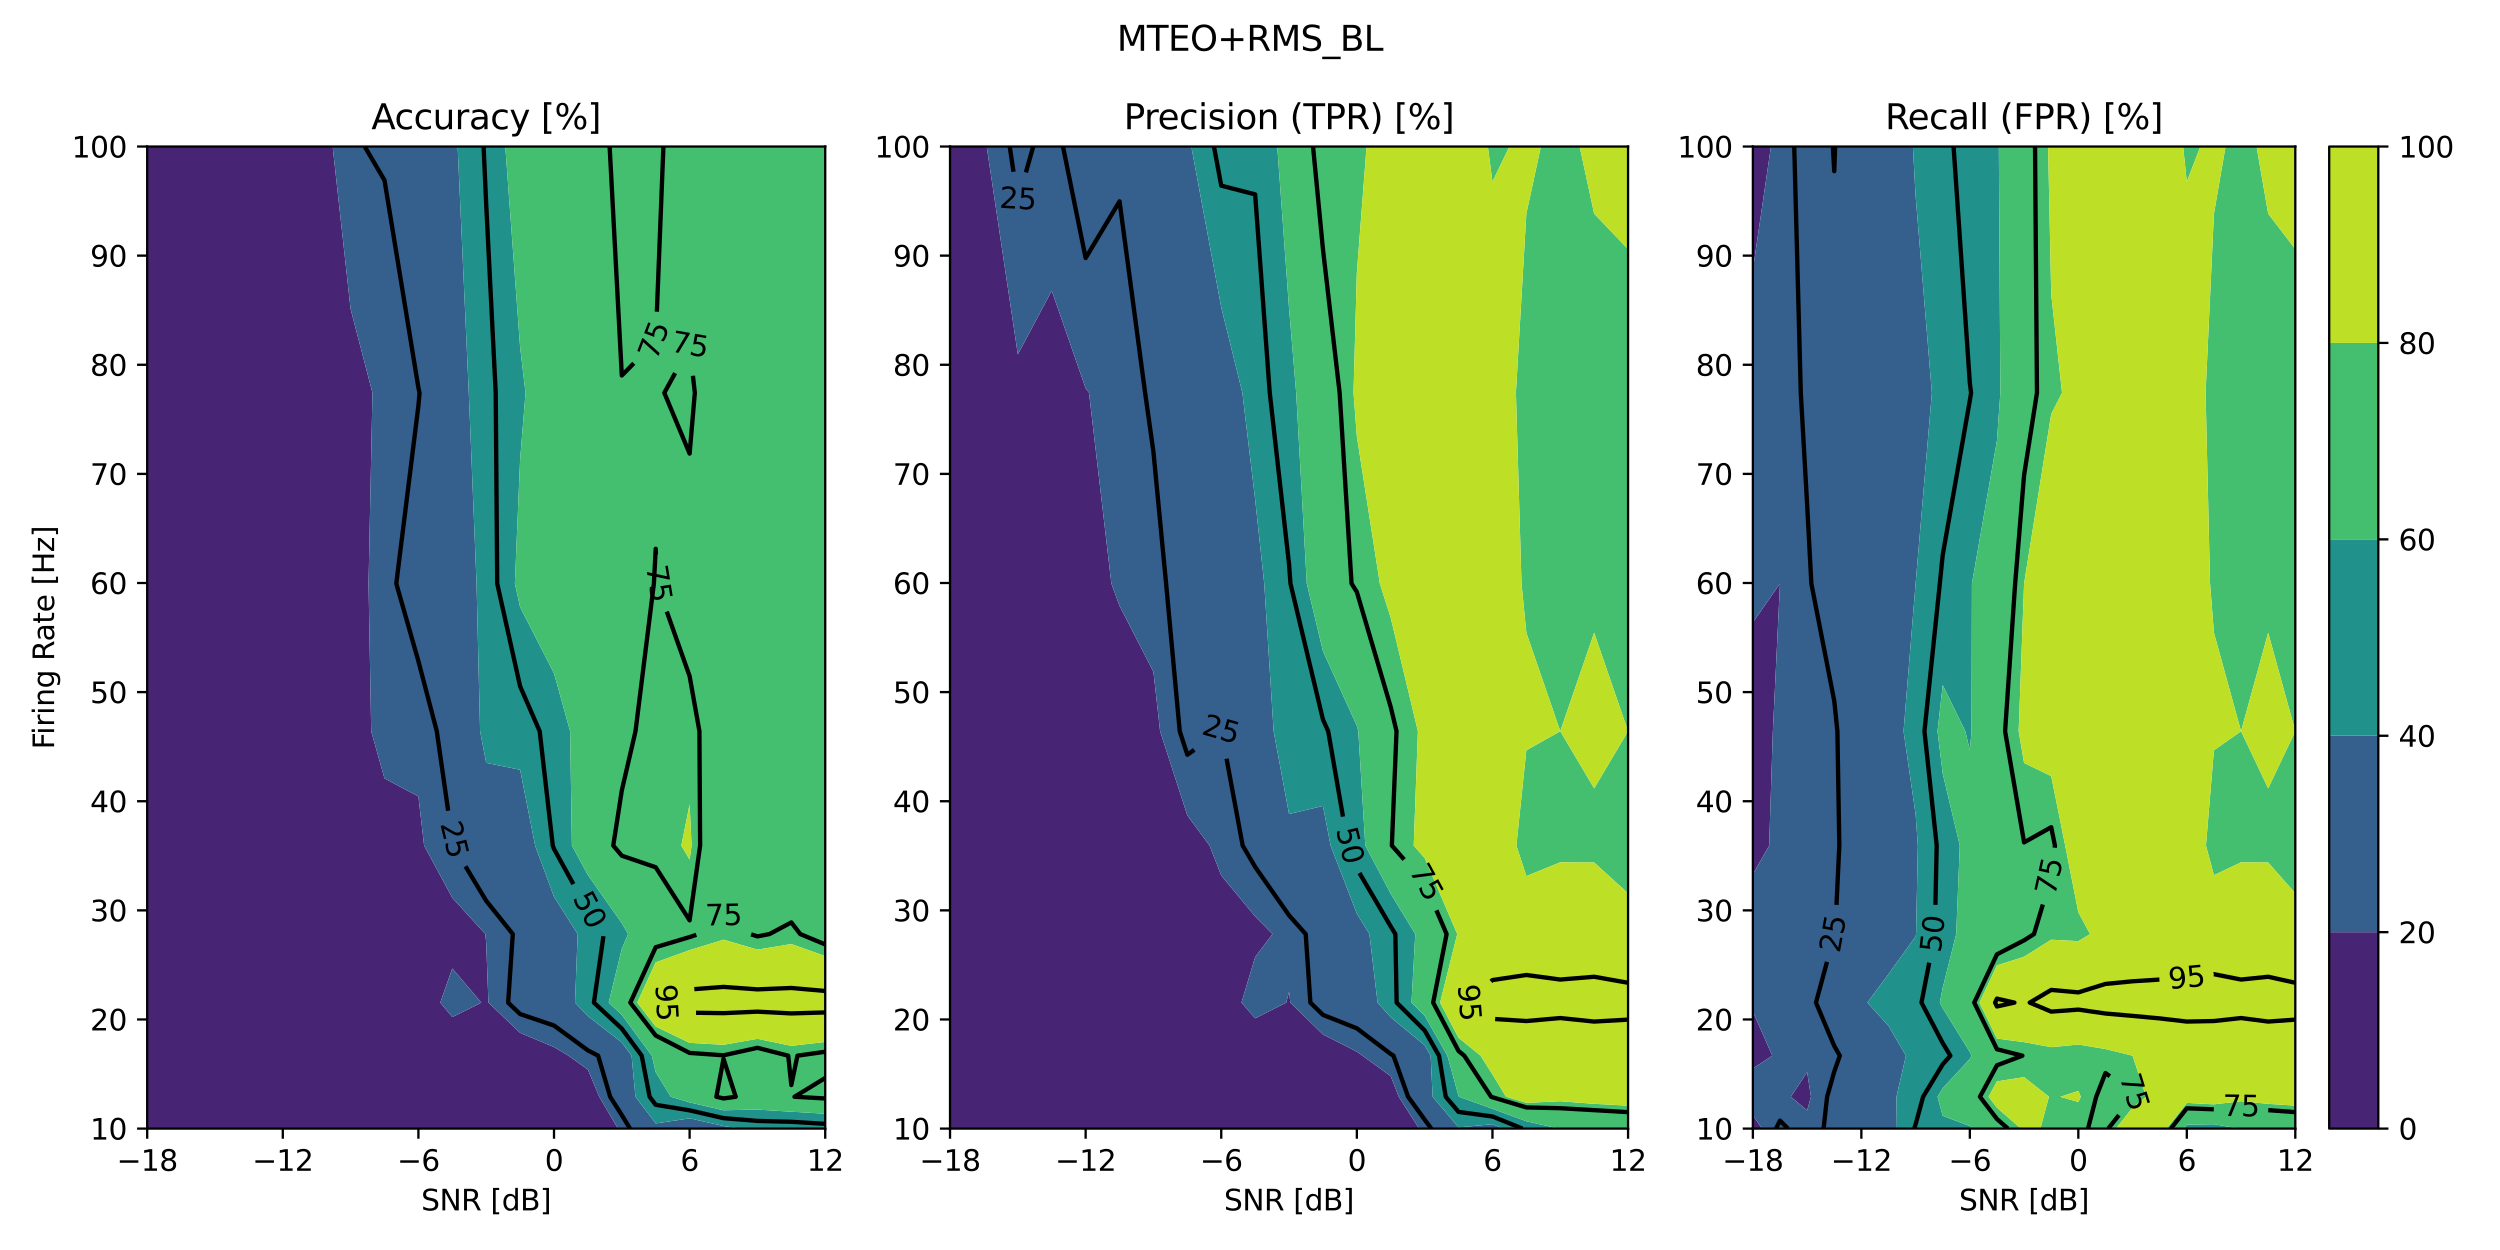 <?xml version="1.0" encoding="utf-8" standalone="no"?>
<!DOCTYPE svg PUBLIC "-//W3C//DTD SVG 1.1//EN"
  "http://www.w3.org/Graphics/SVG/1.1/DTD/svg11.dtd">
<svg xmlns:xlink="http://www.w3.org/1999/xlink" width="864pt" height="432pt" viewBox="0 0 864 432" xmlns="http://www.w3.org/2000/svg" version="1.1">
 <defs>
  <style type="text/css">*{stroke-linejoin: round; stroke-linecap: butt}</style>
 </defs>
 <g id="figure_1">
  <g id="patch_1">
   <path d="M 0 432 
L 864 432 
L 864 0 
L 0 0 
z
" style="fill: #ffffff"/>
  </g>
  <g id="axes_1">
   <g id="patch_2">
    <path d="M 50.87 390.04 
L 285.196 390.04 
L 285.196 50.64 
L 50.87 50.64 
z
" style="fill: #ffffff"/>
   </g>
   <g id="PathCollection_1">
    <path d="M 62.586 390.04 
L 74.303 390.04 
L 86.019 390.04 
L 97.735 390.04 
L 109.452 390.04 
L 121.168 390.04 
L 132.884 390.04 
L 144.601 390.04 
L 156.317 390.04 
L 168.033 390.04 
L 179.75 390.04 
L 191.466 390.04 
L 203.182 390.04 
L 213.552 390.04 
L 207.107 379.045 
L 203.182 369.668 
L 196.463 364.845 
L 191.466 361.878 
L 179.75 356.962 
L 168.8 346.505 
L 168.033 326.032 
L 167.732 322.818 
L 156.317 310.293 
L 146.567 292.224 
L 144.601 275.252 
L 132.884 269.037 
L 128.284 252.712 
L 127.367 201.679 
L 128.724 135.768 
L 121.168 106.791 
L 114.957 50.64 
L 109.452 50.64 
L 97.735 50.64 
L 86.019 50.64 
L 74.303 50.64 
L 62.586 50.64 
L 50.87 50.64 
L 50.87 135.768 
L 50.87 201.679 
L 50.87 252.712 
L 50.87 292.224 
L 50.87 322.818 
L 50.87 346.505 
L 50.87 364.845 
L 50.87 379.045 
L 50.87 390.04 
z
M 152.148 346.505 
L 156.317 334.686 
L 166.343 346.505 
L 156.317 351.513 
z
" clip-path="url(#p2e2bde235b)" style="fill: #482475"/>
   </g>
   <g id="PathCollection_2">
    <path d="M 214.898 390.04 
L 226.615 390.04 
L 238.331 390.04 
L 250.047 390.04 
L 255.87 390.04 
L 250.047 389.16 
L 238.331 386.496 
L 226.615 388.255 
L 219.619 379.045 
L 218.267 364.845 
L 214.898 360.267 
L 203.182 351.189 
L 198.726 346.505 
L 199.64 322.818 
L 191.466 309.947 
L 184.936 292.224 
L 179.75 266.039 
L 168.033 263.649 
L 165.916 252.712 
L 164.692 201.679 
L 162.014 135.768 
L 158.157 50.64 
L 156.317 50.64 
L 144.601 50.64 
L 132.884 50.64 
L 121.168 50.64 
L 114.957 50.64 
L 121.168 106.791 
L 128.724 135.768 
L 127.367 201.679 
L 128.284 252.712 
L 132.884 269.037 
L 144.601 275.252 
L 146.567 292.224 
L 156.317 310.293 
L 167.732 322.818 
L 168.033 326.032 
L 168.8 346.505 
L 179.75 356.962 
L 191.466 361.878 
L 196.463 364.845 
L 203.182 369.668 
L 207.107 379.045 
L 213.552 390.04 
z
" clip-path="url(#p2e2bde235b)" style="fill: #355f8d"/>
    <path d="M 156.317 351.513 
L 166.343 346.505 
L 156.317 334.686 
L 152.148 346.505 
z
" clip-path="url(#p2e2bde235b)" style="fill: #355f8d"/>
   </g>
   <g id="PathCollection_3">
    <path d="M 226.615 388.255 
L 238.331 386.496 
L 250.047 389.16 
L 255.87 390.04 
L 261.764 390.04 
L 273.48 390.04 
L 285.196 390.04 
L 285.196 384.898 
L 273.48 384.21 
L 261.764 383.461 
L 250.047 383.709 
L 238.331 380.994 
L 231.831 379.045 
L 226.615 370.537 
L 225.281 364.845 
L 214.898 350.733 
L 210.366 346.505 
L 214.898 327.902 
L 217.068 322.818 
L 214.898 319.049 
L 203.182 302.416 
L 197.653 292.224 
L 197.029 252.712 
L 191.466 232.705 
L 179.75 209.818 
L 177.936 201.679 
L 179.75 158.758 
L 181.627 135.768 
L 179.75 119.981 
L 174.622 50.64 
L 168.033 50.64 
L 158.157 50.64 
L 162.014 135.768 
L 164.692 201.679 
L 165.916 252.712 
L 168.033 263.649 
L 179.75 266.039 
L 184.936 292.224 
L 191.466 309.947 
L 199.64 322.818 
L 198.726 346.505 
L 203.182 351.189 
L 214.898 360.267 
L 218.267 364.845 
L 219.619 379.045 
z
" clip-path="url(#p2e2bde235b)" style="fill: #21918c"/>
   </g>
   <g id="PathCollection_4">
    <path d="M 238.331 380.994 
L 250.047 383.709 
L 261.764 383.461 
L 273.48 384.21 
L 285.196 384.898 
L 285.196 379.045 
L 285.196 364.845 
L 285.196 360.096 
L 273.48 361.439 
L 261.764 359.002 
L 250.047 361.075 
L 238.331 360.415 
L 226.615 354.769 
L 220.24 346.505 
L 226.615 332.593 
L 238.331 328.376 
L 250.047 324.759 
L 261.764 328.195 
L 273.48 326.263 
L 285.196 330.42 
L 285.196 322.818 
L 285.196 292.224 
L 285.196 252.712 
L 285.196 201.679 
L 285.196 135.768 
L 285.196 50.64 
L 273.48 50.64 
L 261.764 50.64 
L 250.047 50.64 
L 238.331 50.64 
L 226.615 50.64 
L 214.898 50.64 
L 203.182 50.64 
L 191.466 50.64 
L 179.75 50.64 
L 174.622 50.64 
L 179.75 119.981 
L 181.627 135.768 
L 179.75 158.758 
L 177.936 201.679 
L 179.75 209.818 
L 191.466 232.705 
L 197.029 252.712 
L 197.653 292.224 
L 203.182 302.416 
L 214.898 319.049 
L 217.068 322.818 
L 214.898 327.902 
L 210.366 346.505 
L 214.898 350.733 
L 225.281 364.845 
L 226.615 370.537 
L 231.831 379.045 
z
M 235.472 292.224 
L 238.331 278.012 
L 239.015 292.224 
L 238.331 297.089 
z
" clip-path="url(#p2e2bde235b)" style="fill: #44bf70"/>
   </g>
   <g id="PathCollection_5">
    <path d="M 226.615 354.769 
L 238.331 360.415 
L 250.047 361.075 
L 261.764 359.002 
L 273.48 361.439 
L 285.196 360.096 
L 285.196 346.505 
L 285.196 330.42 
L 273.48 326.263 
L 261.764 328.195 
L 250.047 324.759 
L 238.331 328.376 
L 226.615 332.593 
L 220.24 346.505 
z
" clip-path="url(#p2e2bde235b)" style="fill: #bddf26"/>
    <path d="M 238.331 297.089 
L 239.015 292.224 
L 238.331 278.012 
L 235.472 292.224 
z
" clip-path="url(#p2e2bde235b)" style="fill: #bddf26"/>
   </g>
   <g id="matplotlib.axis_1">
    <g id="xtick_1">
     <g id="line2d_1">
      <defs>
       <path id="m5f1c903104" d="M 0 0 
L 0 3.5 
" style="stroke: #000000; stroke-width: 0.8"/>
      </defs>
      <g>
       <use xlink:href="#m5f1c903104" x="50.87" y="390.04" style="stroke: #000000; stroke-width: 0.8"/>
      </g>
     </g>
     <g id="text_1">
      <!-- −18 -->
      <g transform="translate(40.318 404.638) scale(0.1 -0.1)">
       <defs>
        <path id="DejaVuSans-2212" d="M 678 2272 
L 4684 2272 
L 4684 1741 
L 678 1741 
L 678 2272 
z
" transform="scale(0.016)"/>
        <path id="DejaVuSans-31" d="M 794 531 
L 1825 531 
L 1825 4091 
L 703 3866 
L 703 4441 
L 1819 4666 
L 2450 4666 
L 2450 531 
L 3481 531 
L 3481 0 
L 794 0 
L 794 531 
z
" transform="scale(0.016)"/>
        <path id="DejaVuSans-38" d="M 2034 2216 
Q 1584 2216 1326 1975 
Q 1069 1734 1069 1313 
Q 1069 891 1326 650 
Q 1584 409 2034 409 
Q 2484 409 2743 651 
Q 3003 894 3003 1313 
Q 3003 1734 2745 1975 
Q 2488 2216 2034 2216 
z
M 1403 2484 
Q 997 2584 770 2862 
Q 544 3141 544 3541 
Q 544 4100 942 4425 
Q 1341 4750 2034 4750 
Q 2731 4750 3128 4425 
Q 3525 4100 3525 3541 
Q 3525 3141 3298 2862 
Q 3072 2584 2669 2484 
Q 3125 2378 3379 2068 
Q 3634 1759 3634 1313 
Q 3634 634 3220 271 
Q 2806 -91 2034 -91 
Q 1263 -91 848 271 
Q 434 634 434 1313 
Q 434 1759 690 2068 
Q 947 2378 1403 2484 
z
M 1172 3481 
Q 1172 3119 1398 2916 
Q 1625 2713 2034 2713 
Q 2441 2713 2670 2916 
Q 2900 3119 2900 3481 
Q 2900 3844 2670 4047 
Q 2441 4250 2034 4250 
Q 1625 4250 1398 4047 
Q 1172 3844 1172 3481 
z
" transform="scale(0.016)"/>
       </defs>
       <use xlink:href="#DejaVuSans-2212"/>
       <use xlink:href="#DejaVuSans-31" x="83.789"/>
       <use xlink:href="#DejaVuSans-38" x="147.412"/>
      </g>
     </g>
    </g>
    <g id="xtick_2">
     <g id="line2d_2">
      <g>
       <use xlink:href="#m5f1c903104" x="97.735" y="390.04" style="stroke: #000000; stroke-width: 0.8"/>
      </g>
     </g>
     <g id="text_2">
      <!-- −12 -->
      <g transform="translate(87.183 404.638) scale(0.1 -0.1)">
       <defs>
        <path id="DejaVuSans-32" d="M 1228 531 
L 3431 531 
L 3431 0 
L 469 0 
L 469 531 
Q 828 903 1448 1529 
Q 2069 2156 2228 2338 
Q 2531 2678 2651 2914 
Q 2772 3150 2772 3378 
Q 2772 3750 2511 3984 
Q 2250 4219 1831 4219 
Q 1534 4219 1204 4116 
Q 875 4013 500 3803 
L 500 4441 
Q 881 4594 1212 4672 
Q 1544 4750 1819 4750 
Q 2544 4750 2975 4387 
Q 3406 4025 3406 3419 
Q 3406 3131 3298 2873 
Q 3191 2616 2906 2266 
Q 2828 2175 2409 1742 
Q 1991 1309 1228 531 
z
" transform="scale(0.016)"/>
       </defs>
       <use xlink:href="#DejaVuSans-2212"/>
       <use xlink:href="#DejaVuSans-31" x="83.789"/>
       <use xlink:href="#DejaVuSans-32" x="147.412"/>
      </g>
     </g>
    </g>
    <g id="xtick_3">
     <g id="line2d_3">
      <g>
       <use xlink:href="#m5f1c903104" x="144.601" y="390.04" style="stroke: #000000; stroke-width: 0.8"/>
      </g>
     </g>
     <g id="text_3">
      <!-- −6 -->
      <g transform="translate(137.229 404.638) scale(0.1 -0.1)">
       <defs>
        <path id="DejaVuSans-36" d="M 2113 2584 
Q 1688 2584 1439 2293 
Q 1191 2003 1191 1497 
Q 1191 994 1439 701 
Q 1688 409 2113 409 
Q 2538 409 2786 701 
Q 3034 994 3034 1497 
Q 3034 2003 2786 2293 
Q 2538 2584 2113 2584 
z
M 3366 4563 
L 3366 3988 
Q 3128 4100 2886 4159 
Q 2644 4219 2406 4219 
Q 1781 4219 1451 3797 
Q 1122 3375 1075 2522 
Q 1259 2794 1537 2939 
Q 1816 3084 2150 3084 
Q 2853 3084 3261 2657 
Q 3669 2231 3669 1497 
Q 3669 778 3244 343 
Q 2819 -91 2113 -91 
Q 1303 -91 875 529 
Q 447 1150 447 2328 
Q 447 3434 972 4092 
Q 1497 4750 2381 4750 
Q 2619 4750 2861 4703 
Q 3103 4656 3366 4563 
z
" transform="scale(0.016)"/>
       </defs>
       <use xlink:href="#DejaVuSans-2212"/>
       <use xlink:href="#DejaVuSans-36" x="83.789"/>
      </g>
     </g>
    </g>
    <g id="xtick_4">
     <g id="line2d_4">
      <g>
       <use xlink:href="#m5f1c903104" x="191.466" y="390.04" style="stroke: #000000; stroke-width: 0.8"/>
      </g>
     </g>
     <g id="text_4">
      <!-- 0 -->
      <g transform="translate(188.285 404.638) scale(0.1 -0.1)">
       <defs>
        <path id="DejaVuSans-30" d="M 2034 4250 
Q 1547 4250 1301 3770 
Q 1056 3291 1056 2328 
Q 1056 1369 1301 889 
Q 1547 409 2034 409 
Q 2525 409 2770 889 
Q 3016 1369 3016 2328 
Q 3016 3291 2770 3770 
Q 2525 4250 2034 4250 
z
M 2034 4750 
Q 2819 4750 3233 4129 
Q 3647 3509 3647 2328 
Q 3647 1150 3233 529 
Q 2819 -91 2034 -91 
Q 1250 -91 836 529 
Q 422 1150 422 2328 
Q 422 3509 836 4129 
Q 1250 4750 2034 4750 
z
" transform="scale(0.016)"/>
       </defs>
       <use xlink:href="#DejaVuSans-30"/>
      </g>
     </g>
    </g>
    <g id="xtick_5">
     <g id="line2d_5">
      <g>
       <use xlink:href="#m5f1c903104" x="238.331" y="390.04" style="stroke: #000000; stroke-width: 0.8"/>
      </g>
     </g>
     <g id="text_5">
      <!-- 6 -->
      <g transform="translate(235.15 404.638) scale(0.1 -0.1)">
       <use xlink:href="#DejaVuSans-36"/>
      </g>
     </g>
    </g>
    <g id="xtick_6">
     <g id="line2d_6">
      <g>
       <use xlink:href="#m5f1c903104" x="285.196" y="390.04" style="stroke: #000000; stroke-width: 0.8"/>
      </g>
     </g>
     <g id="text_6">
      <!-- 12 -->
      <g transform="translate(278.834 404.638) scale(0.1 -0.1)">
       <use xlink:href="#DejaVuSans-31"/>
       <use xlink:href="#DejaVuSans-32" x="63.623"/>
      </g>
     </g>
    </g>
    <g id="text_7">
     <!-- SNR [dB] -->
     <g transform="translate(145.549 418.317) scale(0.1 -0.1)">
      <defs>
       <path id="DejaVuSans-53" d="M 3425 4513 
L 3425 3897 
Q 3066 4069 2747 4153 
Q 2428 4238 2131 4238 
Q 1616 4238 1336 4038 
Q 1056 3838 1056 3469 
Q 1056 3159 1242 3001 
Q 1428 2844 1947 2747 
L 2328 2669 
Q 3034 2534 3370 2195 
Q 3706 1856 3706 1288 
Q 3706 609 3251 259 
Q 2797 -91 1919 -91 
Q 1588 -91 1214 -16 
Q 841 59 441 206 
L 441 856 
Q 825 641 1194 531 
Q 1563 422 1919 422 
Q 2459 422 2753 634 
Q 3047 847 3047 1241 
Q 3047 1584 2836 1778 
Q 2625 1972 2144 2069 
L 1759 2144 
Q 1053 2284 737 2584 
Q 422 2884 422 3419 
Q 422 4038 858 4394 
Q 1294 4750 2059 4750 
Q 2388 4750 2728 4690 
Q 3069 4631 3425 4513 
z
" transform="scale(0.016)"/>
       <path id="DejaVuSans-4e" d="M 628 4666 
L 1478 4666 
L 3547 763 
L 3547 4666 
L 4159 4666 
L 4159 0 
L 3309 0 
L 1241 3903 
L 1241 0 
L 628 0 
L 628 4666 
z
" transform="scale(0.016)"/>
       <path id="DejaVuSans-52" d="M 2841 2188 
Q 3044 2119 3236 1894 
Q 3428 1669 3622 1275 
L 4263 0 
L 3584 0 
L 2988 1197 
Q 2756 1666 2539 1819 
Q 2322 1972 1947 1972 
L 1259 1972 
L 1259 0 
L 628 0 
L 628 4666 
L 2053 4666 
Q 2853 4666 3247 4331 
Q 3641 3997 3641 3322 
Q 3641 2881 3436 2590 
Q 3231 2300 2841 2188 
z
M 1259 4147 
L 1259 2491 
L 2053 2491 
Q 2509 2491 2742 2702 
Q 2975 2913 2975 3322 
Q 2975 3731 2742 3939 
Q 2509 4147 2053 4147 
L 1259 4147 
z
" transform="scale(0.016)"/>
       <path id="DejaVuSans-20" transform="scale(0.016)"/>
       <path id="DejaVuSans-5b" d="M 550 4863 
L 1875 4863 
L 1875 4416 
L 1125 4416 
L 1125 -397 
L 1875 -397 
L 1875 -844 
L 550 -844 
L 550 4863 
z
" transform="scale(0.016)"/>
       <path id="DejaVuSans-64" d="M 2906 2969 
L 2906 4863 
L 3481 4863 
L 3481 0 
L 2906 0 
L 2906 525 
Q 2725 213 2448 61 
Q 2172 -91 1784 -91 
Q 1150 -91 751 415 
Q 353 922 353 1747 
Q 353 2572 751 3078 
Q 1150 3584 1784 3584 
Q 2172 3584 2448 3432 
Q 2725 3281 2906 2969 
z
M 947 1747 
Q 947 1113 1208 752 
Q 1469 391 1925 391 
Q 2381 391 2643 752 
Q 2906 1113 2906 1747 
Q 2906 2381 2643 2742 
Q 2381 3103 1925 3103 
Q 1469 3103 1208 2742 
Q 947 2381 947 1747 
z
" transform="scale(0.016)"/>
       <path id="DejaVuSans-42" d="M 1259 2228 
L 1259 519 
L 2272 519 
Q 2781 519 3026 730 
Q 3272 941 3272 1375 
Q 3272 1813 3026 2020 
Q 2781 2228 2272 2228 
L 1259 2228 
z
M 1259 4147 
L 1259 2741 
L 2194 2741 
Q 2656 2741 2882 2914 
Q 3109 3088 3109 3444 
Q 3109 3797 2882 3972 
Q 2656 4147 2194 4147 
L 1259 4147 
z
M 628 4666 
L 2241 4666 
Q 2963 4666 3353 4366 
Q 3744 4066 3744 3513 
Q 3744 3084 3544 2831 
Q 3344 2578 2956 2516 
Q 3422 2416 3680 2098 
Q 3938 1781 3938 1306 
Q 3938 681 3513 340 
Q 3088 0 2303 0 
L 628 0 
L 628 4666 
z
" transform="scale(0.016)"/>
       <path id="DejaVuSans-5d" d="M 1947 4863 
L 1947 -844 
L 622 -844 
L 622 -397 
L 1369 -397 
L 1369 4416 
L 622 4416 
L 622 4863 
L 1947 4863 
z
" transform="scale(0.016)"/>
      </defs>
      <use xlink:href="#DejaVuSans-53"/>
      <use xlink:href="#DejaVuSans-4e" x="63.477"/>
      <use xlink:href="#DejaVuSans-52" x="138.281"/>
      <use xlink:href="#DejaVuSans-20" x="207.764"/>
      <use xlink:href="#DejaVuSans-5b" x="239.551"/>
      <use xlink:href="#DejaVuSans-64" x="278.564"/>
      <use xlink:href="#DejaVuSans-42" x="342.041"/>
      <use xlink:href="#DejaVuSans-5d" x="410.645"/>
     </g>
    </g>
   </g>
   <g id="matplotlib.axis_2">
    <g id="ytick_1">
     <g id="line2d_7">
      <defs>
       <path id="m7bdf8d0538" d="M 0 0 
L -3.5 0 
" style="stroke: #000000; stroke-width: 0.8"/>
      </defs>
      <g>
       <use xlink:href="#m7bdf8d0538" x="50.87" y="390.04" style="stroke: #000000; stroke-width: 0.8"/>
      </g>
     </g>
     <g id="text_8">
      <!-- 10 -->
      <g transform="translate(31.145 393.839) scale(0.1 -0.1)">
       <use xlink:href="#DejaVuSans-31"/>
       <use xlink:href="#DejaVuSans-30" x="63.623"/>
      </g>
     </g>
    </g>
    <g id="ytick_2">
     <g id="line2d_8">
      <g>
       <use xlink:href="#m7bdf8d0538" x="50.87" y="352.329" style="stroke: #000000; stroke-width: 0.8"/>
      </g>
     </g>
     <g id="text_9">
      <!-- 20 -->
      <g transform="translate(31.145 356.128) scale(0.1 -0.1)">
       <use xlink:href="#DejaVuSans-32"/>
       <use xlink:href="#DejaVuSans-30" x="63.623"/>
      </g>
     </g>
    </g>
    <g id="ytick_3">
     <g id="line2d_9">
      <g>
       <use xlink:href="#m7bdf8d0538" x="50.87" y="314.618" style="stroke: #000000; stroke-width: 0.8"/>
      </g>
     </g>
     <g id="text_10">
      <!-- 30 -->
      <g transform="translate(31.145 318.417) scale(0.1 -0.1)">
       <defs>
        <path id="DejaVuSans-33" d="M 2597 2516 
Q 3050 2419 3304 2112 
Q 3559 1806 3559 1356 
Q 3559 666 3084 287 
Q 2609 -91 1734 -91 
Q 1441 -91 1130 -33 
Q 819 25 488 141 
L 488 750 
Q 750 597 1062 519 
Q 1375 441 1716 441 
Q 2309 441 2620 675 
Q 2931 909 2931 1356 
Q 2931 1769 2642 2001 
Q 2353 2234 1838 2234 
L 1294 2234 
L 1294 2753 
L 1863 2753 
Q 2328 2753 2575 2939 
Q 2822 3125 2822 3475 
Q 2822 3834 2567 4026 
Q 2313 4219 1838 4219 
Q 1578 4219 1281 4162 
Q 984 4106 628 3988 
L 628 4550 
Q 988 4650 1302 4700 
Q 1616 4750 1894 4750 
Q 2613 4750 3031 4423 
Q 3450 4097 3450 3541 
Q 3450 3153 3228 2886 
Q 3006 2619 2597 2516 
z
" transform="scale(0.016)"/>
       </defs>
       <use xlink:href="#DejaVuSans-33"/>
       <use xlink:href="#DejaVuSans-30" x="63.623"/>
      </g>
     </g>
    </g>
    <g id="ytick_4">
     <g id="line2d_10">
      <g>
       <use xlink:href="#m7bdf8d0538" x="50.87" y="276.907" style="stroke: #000000; stroke-width: 0.8"/>
      </g>
     </g>
     <g id="text_11">
      <!-- 40 -->
      <g transform="translate(31.145 280.706) scale(0.1 -0.1)">
       <defs>
        <path id="DejaVuSans-34" d="M 2419 4116 
L 825 1625 
L 2419 1625 
L 2419 4116 
z
M 2253 4666 
L 3047 4666 
L 3047 1625 
L 3713 1625 
L 3713 1100 
L 3047 1100 
L 3047 0 
L 2419 0 
L 2419 1100 
L 313 1100 
L 313 1709 
L 2253 4666 
z
" transform="scale(0.016)"/>
       </defs>
       <use xlink:href="#DejaVuSans-34"/>
       <use xlink:href="#DejaVuSans-30" x="63.623"/>
      </g>
     </g>
    </g>
    <g id="ytick_5">
     <g id="line2d_11">
      <g>
       <use xlink:href="#m7bdf8d0538" x="50.87" y="239.196" style="stroke: #000000; stroke-width: 0.8"/>
      </g>
     </g>
     <g id="text_12">
      <!-- 50 -->
      <g transform="translate(31.145 242.995) scale(0.1 -0.1)">
       <defs>
        <path id="DejaVuSans-35" d="M 691 4666 
L 3169 4666 
L 3169 4134 
L 1269 4134 
L 1269 2991 
Q 1406 3038 1543 3061 
Q 1681 3084 1819 3084 
Q 2600 3084 3056 2656 
Q 3513 2228 3513 1497 
Q 3513 744 3044 326 
Q 2575 -91 1722 -91 
Q 1428 -91 1123 -41 
Q 819 9 494 109 
L 494 744 
Q 775 591 1075 516 
Q 1375 441 1709 441 
Q 2250 441 2565 725 
Q 2881 1009 2881 1497 
Q 2881 1984 2565 2268 
Q 2250 2553 1709 2553 
Q 1456 2553 1204 2497 
Q 953 2441 691 2322 
L 691 4666 
z
" transform="scale(0.016)"/>
       </defs>
       <use xlink:href="#DejaVuSans-35"/>
       <use xlink:href="#DejaVuSans-30" x="63.623"/>
      </g>
     </g>
    </g>
    <g id="ytick_6">
     <g id="line2d_12">
      <g>
       <use xlink:href="#m7bdf8d0538" x="50.87" y="201.484" style="stroke: #000000; stroke-width: 0.8"/>
      </g>
     </g>
     <g id="text_13">
      <!-- 60 -->
      <g transform="translate(31.145 205.284) scale(0.1 -0.1)">
       <use xlink:href="#DejaVuSans-36"/>
       <use xlink:href="#DejaVuSans-30" x="63.623"/>
      </g>
     </g>
    </g>
    <g id="ytick_7">
     <g id="line2d_13">
      <g>
       <use xlink:href="#m7bdf8d0538" x="50.87" y="163.773" style="stroke: #000000; stroke-width: 0.8"/>
      </g>
     </g>
     <g id="text_14">
      <!-- 70 -->
      <g transform="translate(31.145 167.573) scale(0.1 -0.1)">
       <defs>
        <path id="DejaVuSans-37" d="M 525 4666 
L 3525 4666 
L 3525 4397 
L 1831 0 
L 1172 0 
L 2766 4134 
L 525 4134 
L 525 4666 
z
" transform="scale(0.016)"/>
       </defs>
       <use xlink:href="#DejaVuSans-37"/>
       <use xlink:href="#DejaVuSans-30" x="63.623"/>
      </g>
     </g>
    </g>
    <g id="ytick_8">
     <g id="line2d_14">
      <g>
       <use xlink:href="#m7bdf8d0538" x="50.87" y="126.062" style="stroke: #000000; stroke-width: 0.8"/>
      </g>
     </g>
     <g id="text_15">
      <!-- 80 -->
      <g transform="translate(31.145 129.861) scale(0.1 -0.1)">
       <use xlink:href="#DejaVuSans-38"/>
       <use xlink:href="#DejaVuSans-30" x="63.623"/>
      </g>
     </g>
    </g>
    <g id="ytick_9">
     <g id="line2d_15">
      <g>
       <use xlink:href="#m7bdf8d0538" x="50.87" y="88.351" style="stroke: #000000; stroke-width: 0.8"/>
      </g>
     </g>
     <g id="text_16">
      <!-- 90 -->
      <g transform="translate(31.145 92.15) scale(0.1 -0.1)">
       <defs>
        <path id="DejaVuSans-39" d="M 703 97 
L 703 672 
Q 941 559 1184 500 
Q 1428 441 1663 441 
Q 2288 441 2617 861 
Q 2947 1281 2994 2138 
Q 2813 1869 2534 1725 
Q 2256 1581 1919 1581 
Q 1219 1581 811 2004 
Q 403 2428 403 3163 
Q 403 3881 828 4315 
Q 1253 4750 1959 4750 
Q 2769 4750 3195 4129 
Q 3622 3509 3622 2328 
Q 3622 1225 3098 567 
Q 2575 -91 1691 -91 
Q 1453 -91 1209 -44 
Q 966 3 703 97 
z
M 1959 2075 
Q 2384 2075 2632 2365 
Q 2881 2656 2881 3163 
Q 2881 3666 2632 3958 
Q 2384 4250 1959 4250 
Q 1534 4250 1286 3958 
Q 1038 3666 1038 3163 
Q 1038 2656 1286 2365 
Q 1534 2075 1959 2075 
z
" transform="scale(0.016)"/>
       </defs>
       <use xlink:href="#DejaVuSans-39"/>
       <use xlink:href="#DejaVuSans-30" x="63.623"/>
      </g>
     </g>
    </g>
    <g id="ytick_10">
     <g id="line2d_16">
      <g>
       <use xlink:href="#m7bdf8d0538" x="50.87" y="50.64" style="stroke: #000000; stroke-width: 0.8"/>
      </g>
     </g>
     <g id="text_17">
      <!-- 100 -->
      <g transform="translate(24.782 54.439) scale(0.1 -0.1)">
       <use xlink:href="#DejaVuSans-31"/>
       <use xlink:href="#DejaVuSans-30" x="63.623"/>
       <use xlink:href="#DejaVuSans-30" x="127.246"/>
      </g>
     </g>
    </g>
    <g id="text_18">
     <!-- Firing Rate [Hz] -->
     <g transform="translate(18.703 258.956) rotate(-90) scale(0.1 -0.1)">
      <defs>
       <path id="DejaVuSans-46" d="M 628 4666 
L 3309 4666 
L 3309 4134 
L 1259 4134 
L 1259 2759 
L 3109 2759 
L 3109 2228 
L 1259 2228 
L 1259 0 
L 628 0 
L 628 4666 
z
" transform="scale(0.016)"/>
       <path id="DejaVuSans-69" d="M 603 3500 
L 1178 3500 
L 1178 0 
L 603 0 
L 603 3500 
z
M 603 4863 
L 1178 4863 
L 1178 4134 
L 603 4134 
L 603 4863 
z
" transform="scale(0.016)"/>
       <path id="DejaVuSans-72" d="M 2631 2963 
Q 2534 3019 2420 3045 
Q 2306 3072 2169 3072 
Q 1681 3072 1420 2755 
Q 1159 2438 1159 1844 
L 1159 0 
L 581 0 
L 581 3500 
L 1159 3500 
L 1159 2956 
Q 1341 3275 1631 3429 
Q 1922 3584 2338 3584 
Q 2397 3584 2469 3576 
Q 2541 3569 2628 3553 
L 2631 2963 
z
" transform="scale(0.016)"/>
       <path id="DejaVuSans-6e" d="M 3513 2113 
L 3513 0 
L 2938 0 
L 2938 2094 
Q 2938 2591 2744 2837 
Q 2550 3084 2163 3084 
Q 1697 3084 1428 2787 
Q 1159 2491 1159 1978 
L 1159 0 
L 581 0 
L 581 3500 
L 1159 3500 
L 1159 2956 
Q 1366 3272 1645 3428 
Q 1925 3584 2291 3584 
Q 2894 3584 3203 3211 
Q 3513 2838 3513 2113 
z
" transform="scale(0.016)"/>
       <path id="DejaVuSans-67" d="M 2906 1791 
Q 2906 2416 2648 2759 
Q 2391 3103 1925 3103 
Q 1463 3103 1205 2759 
Q 947 2416 947 1791 
Q 947 1169 1205 825 
Q 1463 481 1925 481 
Q 2391 481 2648 825 
Q 2906 1169 2906 1791 
z
M 3481 434 
Q 3481 -459 3084 -895 
Q 2688 -1331 1869 -1331 
Q 1566 -1331 1297 -1286 
Q 1028 -1241 775 -1147 
L 775 -588 
Q 1028 -725 1275 -790 
Q 1522 -856 1778 -856 
Q 2344 -856 2625 -561 
Q 2906 -266 2906 331 
L 2906 616 
Q 2728 306 2450 153 
Q 2172 0 1784 0 
Q 1141 0 747 490 
Q 353 981 353 1791 
Q 353 2603 747 3093 
Q 1141 3584 1784 3584 
Q 2172 3584 2450 3431 
Q 2728 3278 2906 2969 
L 2906 3500 
L 3481 3500 
L 3481 434 
z
" transform="scale(0.016)"/>
       <path id="DejaVuSans-61" d="M 2194 1759 
Q 1497 1759 1228 1600 
Q 959 1441 959 1056 
Q 959 750 1161 570 
Q 1363 391 1709 391 
Q 2188 391 2477 730 
Q 2766 1069 2766 1631 
L 2766 1759 
L 2194 1759 
z
M 3341 1997 
L 3341 0 
L 2766 0 
L 2766 531 
Q 2569 213 2275 61 
Q 1981 -91 1556 -91 
Q 1019 -91 701 211 
Q 384 513 384 1019 
Q 384 1609 779 1909 
Q 1175 2209 1959 2209 
L 2766 2209 
L 2766 2266 
Q 2766 2663 2505 2880 
Q 2244 3097 1772 3097 
Q 1472 3097 1187 3025 
Q 903 2953 641 2809 
L 641 3341 
Q 956 3463 1253 3523 
Q 1550 3584 1831 3584 
Q 2591 3584 2966 3190 
Q 3341 2797 3341 1997 
z
" transform="scale(0.016)"/>
       <path id="DejaVuSans-74" d="M 1172 4494 
L 1172 3500 
L 2356 3500 
L 2356 3053 
L 1172 3053 
L 1172 1153 
Q 1172 725 1289 603 
Q 1406 481 1766 481 
L 2356 481 
L 2356 0 
L 1766 0 
Q 1100 0 847 248 
Q 594 497 594 1153 
L 594 3053 
L 172 3053 
L 172 3500 
L 594 3500 
L 594 4494 
L 1172 4494 
z
" transform="scale(0.016)"/>
       <path id="DejaVuSans-65" d="M 3597 1894 
L 3597 1613 
L 953 1613 
Q 991 1019 1311 708 
Q 1631 397 2203 397 
Q 2534 397 2845 478 
Q 3156 559 3463 722 
L 3463 178 
Q 3153 47 2828 -22 
Q 2503 -91 2169 -91 
Q 1331 -91 842 396 
Q 353 884 353 1716 
Q 353 2575 817 3079 
Q 1281 3584 2069 3584 
Q 2775 3584 3186 3129 
Q 3597 2675 3597 1894 
z
M 3022 2063 
Q 3016 2534 2758 2815 
Q 2500 3097 2075 3097 
Q 1594 3097 1305 2825 
Q 1016 2553 972 2059 
L 3022 2063 
z
" transform="scale(0.016)"/>
       <path id="DejaVuSans-48" d="M 628 4666 
L 1259 4666 
L 1259 2753 
L 3553 2753 
L 3553 4666 
L 4184 4666 
L 4184 0 
L 3553 0 
L 3553 2222 
L 1259 2222 
L 1259 0 
L 628 0 
L 628 4666 
z
" transform="scale(0.016)"/>
       <path id="DejaVuSans-7a" d="M 353 3500 
L 3084 3500 
L 3084 2975 
L 922 459 
L 3084 459 
L 3084 0 
L 275 0 
L 275 525 
L 2438 3041 
L 353 3041 
L 353 3500 
z
" transform="scale(0.016)"/>
      </defs>
      <use xlink:href="#DejaVuSans-46"/>
      <use xlink:href="#DejaVuSans-69" x="50.27"/>
      <use xlink:href="#DejaVuSans-72" x="78.053"/>
      <use xlink:href="#DejaVuSans-69" x="119.166"/>
      <use xlink:href="#DejaVuSans-6e" x="146.949"/>
      <use xlink:href="#DejaVuSans-67" x="210.328"/>
      <use xlink:href="#DejaVuSans-20" x="273.805"/>
      <use xlink:href="#DejaVuSans-52" x="305.592"/>
      <use xlink:href="#DejaVuSans-61" x="372.824"/>
      <use xlink:href="#DejaVuSans-74" x="434.104"/>
      <use xlink:href="#DejaVuSans-65" x="473.312"/>
      <use xlink:href="#DejaVuSans-20" x="534.836"/>
      <use xlink:href="#DejaVuSans-5b" x="566.623"/>
      <use xlink:href="#DejaVuSans-48" x="605.637"/>
      <use xlink:href="#DejaVuSans-7a" x="680.832"/>
      <use xlink:href="#DejaVuSans-5d" x="733.322"/>
     </g>
    </g>
   </g>
   <g id="PathCollection_6">
    <path d="M 126.039 50.64 
L 132.884 62.298 
L 144.601 134.002 
L 144.992 135.768 
L 144.601 140.243 
L 136.955 201.679 
L 144.601 228.491 
L 150.956 252.712 
L 154.884 280.195 
" clip-path="url(#p2e2bde235b)" style="fill: none; stroke: #000000; stroke-width: 1.5"/>
    <path d="M 160.874 299.413 
L 168.033 311.319 
L 177.222 322.818 
L 175.612 346.505 
L 179.75 350.456 
L 191.466 354.431 
L 203.182 363.015 
L 206.706 364.845 
L 210.874 379.045 
L 214.898 385.385 
L 217.745 390.04 
" clip-path="url(#p2e2bde235b)" style="fill: none; stroke: #000000; stroke-width: 1.5"/>
   </g>
   <g id="PathCollection_7">
    <path d="M 167.128 50.64 
L 168.033 70.657 
L 171.322 135.768 
L 171.837 201.679 
L 179.75 237.187 
L 186.511 252.712 
L 191.036 292.224 
L 191.466 293.39 
L 198.155 305.547 
" clip-path="url(#p2e2bde235b)" style="fill: none; stroke: #000000; stroke-width: 1.5"/>
    <path d="M 208.55 323.524 
L 205.256 346.505 
L 214.898 355.5 
L 221.774 364.845 
L 224.506 379.045 
L 226.615 381.821 
L 238.331 383.745 
L 250.047 386.435 
L 261.764 387.393 
L 273.48 387.694 
L 285.196 388.408 
" clip-path="url(#p2e2bde235b)" style="fill: none; stroke: #000000; stroke-width: 1.5"/>
   </g>
   <g id="PathCollection_8">
    <path d="M 285.196 372.548 
L 274.585 379.045 
L 285.196 379.634 
" clip-path="url(#p2e2bde235b)" style="fill: none; stroke: #000000; stroke-width: 1.5"/>
    <path d="M 285.196 326.398 
L 276.571 322.818 
L 273.48 318.79 
L 265.91 322.818 
L 261.764 323.618 
L 259.581 322.921 
" clip-path="url(#p2e2bde235b)" style="fill: none; stroke: #000000; stroke-width: 1.5"/>
    <path d="M 240.657 323.062 
L 238.331 323.844 
L 226.615 327.356 
L 217.84 346.505 
L 226.615 357.88 
L 238.331 363.892 
L 250.047 364.718 
L 261.764 362.126 
L 272.407 364.845 
L 273.48 374.998 
L 275.596 364.845 
L 285.196 363.493 
" clip-path="url(#p2e2bde235b)" style="fill: none; stroke: #000000; stroke-width: 1.5"/>
    <path d="M 210.688 50.64 
L 214.898 129.766 
L 219.03 125.556 
" clip-path="url(#p2e2bde235b)" style="fill: none; stroke: #000000; stroke-width: 1.5"/>
    <path d="M 227.015 107.732 
L 229.277 50.64 
" clip-path="url(#p2e2bde235b)" style="fill: none; stroke: #000000; stroke-width: 1.5"/>
    <path d="M 250.047 379.621 
L 254.257 379.045 
L 250.047 365.93 
L 247.579 379.045 
L 250.047 379.621 
z
" clip-path="url(#p2e2bde235b)" style="fill: none; stroke: #000000; stroke-width: 1.5"/>
    <path d="M 226.679 191.582 
L 226.615 189.661 
L 225.986 201.679 
L 219.636 252.712 
L 214.898 273.174 
L 211.943 292.224 
L 214.898 295.733 
L 226.615 299.729 
L 238.331 318.067 
L 241.963 292.224 
L 241.72 252.712 
L 238.331 233.669 
L 230.435 211.345 
" clip-path="url(#p2e2bde235b)" style="fill: none; stroke: #000000; stroke-width: 1.5"/>
    <path d="M 233.325 128.944 
L 229.588 135.768 
L 238.331 156.76 
L 240.135 135.768 
L 239.467 129.854 
" clip-path="url(#p2e2bde235b)" style="fill: none; stroke: #000000; stroke-width: 1.5"/>
   </g>
   <g id="PathCollection_9">
    <path d="M 285.196 342.484 
L 273.48 341.445 
L 261.764 341.928 
L 250.047 341.069 
L 239.959 341.847 
" clip-path="url(#p2e2bde235b)" style="fill: none; stroke: #000000; stroke-width: 1.5"/>
    <path d="M 240.545 350.014 
L 250.047 350.148 
L 261.764 349.629 
L 273.48 350.239 
L 285.196 349.903 
" clip-path="url(#p2e2bde235b)" style="fill: none; stroke: #000000; stroke-width: 1.5"/>
   </g>
   <g id="patch_3">
    <path d="M 50.87 390.04 
L 50.87 50.64 
" style="fill: none; stroke: #000000; stroke-width: 0.8; stroke-linejoin: miter; stroke-linecap: square"/>
   </g>
   <g id="patch_4">
    <path d="M 285.196 390.04 
L 285.196 50.64 
" style="fill: none; stroke: #000000; stroke-width: 0.8; stroke-linejoin: miter; stroke-linecap: square"/>
   </g>
   <g id="patch_5">
    <path d="M 50.87 390.04 
L 285.196 390.04 
" style="fill: none; stroke: #000000; stroke-width: 0.8; stroke-linejoin: miter; stroke-linecap: square"/>
   </g>
   <g id="patch_6">
    <path d="M 50.87 50.64 
L 285.196 50.64 
" style="fill: none; stroke: #000000; stroke-width: 0.8; stroke-linejoin: miter; stroke-linecap: square"/>
   </g>
   <g id="text_19">
    <!-- Accuracy [%] -->
    <g transform="translate(128.35 44.64) scale(0.12 -0.12)">
     <defs>
      <path id="DejaVuSans-41" d="M 2188 4044 
L 1331 1722 
L 3047 1722 
L 2188 4044 
z
M 1831 4666 
L 2547 4666 
L 4325 0 
L 3669 0 
L 3244 1197 
L 1141 1197 
L 716 0 
L 50 0 
L 1831 4666 
z
" transform="scale(0.016)"/>
      <path id="DejaVuSans-63" d="M 3122 3366 
L 3122 2828 
Q 2878 2963 2633 3030 
Q 2388 3097 2138 3097 
Q 1578 3097 1268 2742 
Q 959 2388 959 1747 
Q 959 1106 1268 751 
Q 1578 397 2138 397 
Q 2388 397 2633 464 
Q 2878 531 3122 666 
L 3122 134 
Q 2881 22 2623 -34 
Q 2366 -91 2075 -91 
Q 1284 -91 818 406 
Q 353 903 353 1747 
Q 353 2603 823 3093 
Q 1294 3584 2113 3584 
Q 2378 3584 2631 3529 
Q 2884 3475 3122 3366 
z
" transform="scale(0.016)"/>
      <path id="DejaVuSans-75" d="M 544 1381 
L 544 3500 
L 1119 3500 
L 1119 1403 
Q 1119 906 1312 657 
Q 1506 409 1894 409 
Q 2359 409 2629 706 
Q 2900 1003 2900 1516 
L 2900 3500 
L 3475 3500 
L 3475 0 
L 2900 0 
L 2900 538 
Q 2691 219 2414 64 
Q 2138 -91 1772 -91 
Q 1169 -91 856 284 
Q 544 659 544 1381 
z
M 1991 3584 
L 1991 3584 
z
" transform="scale(0.016)"/>
      <path id="DejaVuSans-79" d="M 2059 -325 
Q 1816 -950 1584 -1140 
Q 1353 -1331 966 -1331 
L 506 -1331 
L 506 -850 
L 844 -850 
Q 1081 -850 1212 -737 
Q 1344 -625 1503 -206 
L 1606 56 
L 191 3500 
L 800 3500 
L 1894 763 
L 2988 3500 
L 3597 3500 
L 2059 -325 
z
" transform="scale(0.016)"/>
      <path id="DejaVuSans-25" d="M 4653 2053 
Q 4381 2053 4226 1822 
Q 4072 1591 4072 1178 
Q 4072 772 4226 539 
Q 4381 306 4653 306 
Q 4919 306 5073 539 
Q 5228 772 5228 1178 
Q 5228 1588 5073 1820 
Q 4919 2053 4653 2053 
z
M 4653 2450 
Q 5147 2450 5437 2106 
Q 5728 1763 5728 1178 
Q 5728 594 5436 251 
Q 5144 -91 4653 -91 
Q 4153 -91 3862 251 
Q 3572 594 3572 1178 
Q 3572 1766 3864 2108 
Q 4156 2450 4653 2450 
z
M 1428 4353 
Q 1159 4353 1004 4120 
Q 850 3888 850 3481 
Q 850 3069 1003 2837 
Q 1156 2606 1428 2606 
Q 1700 2606 1854 2837 
Q 2009 3069 2009 3481 
Q 2009 3884 1853 4118 
Q 1697 4353 1428 4353 
z
M 4250 4750 
L 4750 4750 
L 1831 -91 
L 1331 -91 
L 4250 4750 
z
M 1428 4750 
Q 1922 4750 2215 4408 
Q 2509 4066 2509 3481 
Q 2509 2891 2217 2550 
Q 1925 2209 1428 2209 
Q 931 2209 642 2551 
Q 353 2894 353 3481 
Q 353 4063 643 4406 
Q 934 4750 1428 4750 
z
" transform="scale(0.016)"/>
     </defs>
     <use xlink:href="#DejaVuSans-41"/>
     <use xlink:href="#DejaVuSans-63" x="66.658"/>
     <use xlink:href="#DejaVuSans-63" x="121.639"/>
     <use xlink:href="#DejaVuSans-75" x="176.619"/>
     <use xlink:href="#DejaVuSans-72" x="239.998"/>
     <use xlink:href="#DejaVuSans-61" x="281.111"/>
     <use xlink:href="#DejaVuSans-63" x="342.391"/>
     <use xlink:href="#DejaVuSans-79" x="397.371"/>
     <use xlink:href="#DejaVuSans-20" x="456.551"/>
     <use xlink:href="#DejaVuSans-5b" x="488.338"/>
     <use xlink:href="#DejaVuSans-25" x="527.352"/>
     <use xlink:href="#DejaVuSans-5d" x="622.371"/>
    </g>
   </g>
   <g id="text_20">
    <g clip-path="url(#p2e2bde235b)">
     <!-- 25 -->
     <g transform="translate(152.126 284.695) rotate(-283.728) scale(0.1 -0.1)">
      <use xlink:href="#DejaVuSans-32"/>
      <use xlink:href="#DejaVuSans-35" x="63.623"/>
     </g>
    </g>
   </g>
   <g id="text_21">
    <g clip-path="url(#p2e2bde235b)">
     <!-- 50 -->
     <g transform="translate(197.788 310.324) rotate(-297.612) scale(0.1 -0.1)">
      <use xlink:href="#DejaVuSans-35"/>
      <use xlink:href="#DejaVuSans-30" x="63.623"/>
     </g>
    </g>
   </g>
   <g id="text_22">
    <g clip-path="url(#p2e2bde235b)">
     <!-- 75 -->
     <g transform="translate(243.726 319.86) rotate(-0.845) scale(0.1 -0.1)">
      <use xlink:href="#DejaVuSans-37"/>
      <use xlink:href="#DejaVuSans-35" x="63.623"/>
     </g>
    </g>
   </g>
   <g id="text_23">
    <g clip-path="url(#p2e2bde235b)">
     <!-- 75 -->
     <g transform="translate(226.909 124.756) rotate(-68.986) scale(0.1 -0.1)">
      <use xlink:href="#DejaVuSans-37"/>
      <use xlink:href="#DejaVuSans-35" x="63.623"/>
     </g>
    </g>
   </g>
   <g id="text_24">
    <g clip-path="url(#p2e2bde235b)">
     <!-- 75 -->
     <g transform="translate(223.269 195.843) rotate(-279.257) scale(0.1 -0.1)">
      <use xlink:href="#DejaVuSans-37"/>
      <use xlink:href="#DejaVuSans-35" x="63.623"/>
     </g>
    </g>
   </g>
   <g id="text_25">
    <g clip-path="url(#p2e2bde235b)">
     <!-- 75 -->
     <g transform="translate(231.592 121.435) rotate(-350.192) scale(0.1 -0.1)">
      <use xlink:href="#DejaVuSans-37"/>
      <use xlink:href="#DejaVuSans-35" x="63.623"/>
     </g>
    </g>
   </g>
   <g id="text_26">
    <g clip-path="url(#p2e2bde235b)">
     <!-- 95 -->
     <g transform="translate(226.505 340.303) rotate(-273.139) scale(0.1 -0.1)">
      <use xlink:href="#DejaVuSans-39"/>
      <use xlink:href="#DejaVuSans-35" x="63.623"/>
     </g>
    </g>
   </g>
  </g>
  <g id="axes_2">
   <g id="patch_7">
    <path d="M 328.331 390.04 
L 562.658 390.04 
L 562.658 50.64 
L 328.331 50.64 
z
" style="fill: #ffffff"/>
   </g>
   <g id="PathCollection_10">
    <path d="M 340.048 390.04 
L 351.764 390.04 
L 363.48 390.04 
L 375.197 390.04 
L 386.913 390.04 
L 398.629 390.04 
L 410.346 390.04 
L 422.062 390.04 
L 433.778 390.04 
L 445.495 390.04 
L 457.211 390.04 
L 468.927 390.04 
L 480.644 390.04 
L 490.424 390.04 
L 483.418 379.045 
L 480.644 371.946 
L 470.868 364.845 
L 468.927 363.465 
L 457.211 357.501 
L 445.936 346.505 
L 445.495 342.756 
L 444.523 346.505 
L 433.778 351.928 
L 429.044 346.505 
L 433.778 330.769 
L 439.78 322.818 
L 433.778 316.728 
L 422.062 302.572 
L 418.019 292.224 
L 410.346 281.827 
L 400.93 252.712 
L 398.629 232.202 
L 386.913 209.387 
L 384.092 201.679 
L 376.364 135.768 
L 375.197 134.192 
L 363.48 100.483 
L 351.764 122.493 
L 340.998 50.64 
L 340.048 50.64 
L 328.331 50.64 
L 328.331 135.768 
L 328.331 201.679 
L 328.331 252.712 
L 328.331 292.224 
L 328.331 322.818 
L 328.331 346.505 
L 328.331 364.845 
L 328.331 379.045 
L 328.331 390.04 
z
" clip-path="url(#p0fc3a78e05)" style="fill: #482475"/>
   </g>
   <g id="PathCollection_11">
    <path d="M 492.36 390.04 
L 504.076 390.04 
L 515.793 390.04 
L 519.55 390.04 
L 515.793 388.525 
L 504.076 389.621 
L 495.129 379.045 
L 494.423 364.845 
L 492.36 361.223 
L 480.644 351.594 
L 476.093 346.505 
L 473.275 322.818 
L 468.927 315.754 
L 459.853 292.224 
L 457.211 278.524 
L 445.495 281.321 
L 440.169 252.712 
L 436.92 201.679 
L 433.778 172.605 
L 429.365 135.768 
L 422.062 106.23 
L 411.719 50.64 
L 410.346 50.64 
L 398.629 50.64 
L 386.913 50.64 
L 375.197 50.64 
L 363.48 50.64 
L 351.764 50.64 
L 340.998 50.64 
L 351.764 122.493 
L 363.48 100.483 
L 375.197 134.192 
L 376.364 135.768 
L 384.092 201.679 
L 386.913 209.387 
L 398.629 232.202 
L 400.93 252.712 
L 410.346 281.827 
L 418.019 292.224 
L 422.062 302.572 
L 433.778 316.728 
L 439.78 322.818 
L 433.778 330.769 
L 429.044 346.505 
L 433.778 351.928 
L 444.523 346.505 
L 445.495 342.756 
L 445.936 346.505 
L 457.211 357.501 
L 468.927 363.465 
L 470.868 364.845 
L 480.644 371.946 
L 483.418 379.045 
L 490.424 390.04 
z
" clip-path="url(#p0fc3a78e05)" style="fill: #355f8d"/>
   </g>
   <g id="PathCollection_12">
    <path d="M 504.076 389.621 
L 515.793 388.525 
L 519.55 390.04 
L 527.509 390.04 
L 538.663 390.04 
L 527.509 387.51 
L 515.793 383.202 
L 504.241 379.045 
L 504.076 378.81 
L 500.231 364.845 
L 492.36 351.027 
L 487.81 346.505 
L 489.121 322.818 
L 480.644 308.896 
L 471.848 292.224 
L 469.427 252.712 
L 468.927 250.838 
L 457.211 225.055 
L 451.623 201.679 
L 447.959 135.768 
L 445.495 106.616 
L 441.416 50.64 
L 433.778 50.64 
L 422.062 50.64 
L 411.719 50.64 
L 422.062 106.23 
L 429.365 135.768 
L 433.778 172.605 
L 436.92 201.679 
L 440.169 252.712 
L 445.495 281.321 
L 457.211 278.524 
L 459.853 292.224 
L 468.927 315.754 
L 473.275 322.818 
L 476.093 346.505 
L 480.644 351.594 
L 492.36 361.223 
L 494.423 364.845 
L 495.129 379.045 
z
" clip-path="url(#p0fc3a78e05)" style="fill: #21918c"/>
   </g>
   <g id="PathCollection_13">
    <path d="M 515.793 383.202 
L 527.509 387.51 
L 538.663 390.04 
L 539.225 390.04 
L 550.941 390.04 
L 562.658 390.04 
L 562.658 382.109 
L 550.941 381.489 
L 539.225 380.588 
L 527.509 381.136 
L 520.484 379.045 
L 515.793 371.306 
L 511.679 364.845 
L 504.076 358.659 
L 497.701 346.505 
L 503.628 322.818 
L 492.36 296.523 
L 488.582 292.224 
L 490.027 252.712 
L 480.644 213.54 
L 476.875 201.679 
L 468.927 150.819 
L 467.776 135.768 
L 468.927 94.239 
L 472.288 50.64 
L 468.927 50.64 
L 457.211 50.64 
L 445.495 50.64 
L 441.416 50.64 
L 445.495 106.616 
L 447.959 135.768 
L 451.623 201.679 
L 457.211 225.055 
L 468.927 250.838 
L 469.427 252.712 
L 471.848 292.224 
L 480.644 308.896 
L 489.121 322.818 
L 487.81 346.505 
L 492.36 351.027 
L 500.231 364.845 
L 504.076 378.81 
L 504.241 379.045 
z
" clip-path="url(#p0fc3a78e05)" style="fill: #44bf70"/>
    <path d="M 527.509 302.774 
L 539.225 298.014 
L 550.941 298.089 
L 562.658 308.731 
L 562.658 292.224 
L 562.658 252.712 
L 562.658 201.679 
L 562.658 135.768 
L 562.658 86.11 
L 550.941 73.857 
L 545.92 50.64 
L 539.225 50.64 
L 532.53 50.64 
L 527.509 73.857 
L 523.904 135.768 
L 525.835 201.679 
L 527.509 218.69 
L 539.225 252.712 
L 527.509 259.297 
L 524.063 292.224 
z
M 539.225 252.712 
L 550.941 218.69 
L 562.658 252.712 
L 550.941 272.468 
z
" clip-path="url(#p0fc3a78e05)" style="fill: #44bf70"/>
    <path d="M 515.793 62.801 
L 521.651 50.64 
L 515.793 50.64 
L 514.195 50.64 
z
" clip-path="url(#p0fc3a78e05)" style="fill: #44bf70"/>
   </g>
   <g id="PathCollection_14">
    <path d="M 527.509 381.136 
L 539.225 380.588 
L 550.941 381.489 
L 562.658 382.109 
L 562.658 379.045 
L 562.658 364.845 
L 562.658 346.505 
L 562.658 322.818 
L 562.658 308.731 
L 550.941 298.089 
L 539.225 298.014 
L 527.509 302.774 
L 524.063 292.224 
L 527.509 259.297 
L 539.225 252.712 
L 527.509 218.69 
L 525.835 201.679 
L 523.904 135.768 
L 527.509 73.857 
L 532.53 50.64 
L 527.509 50.64 
L 521.651 50.64 
L 515.793 62.801 
L 514.195 50.64 
L 504.076 50.64 
L 492.36 50.64 
L 480.644 50.64 
L 472.288 50.64 
L 468.927 94.239 
L 467.776 135.768 
L 468.927 150.819 
L 476.875 201.679 
L 480.644 213.54 
L 490.027 252.712 
L 488.582 292.224 
L 492.36 296.523 
L 503.628 322.818 
L 497.701 346.505 
L 504.076 358.659 
L 511.679 364.845 
L 515.793 371.306 
L 520.484 379.045 
z
" clip-path="url(#p0fc3a78e05)" style="fill: #bddf26"/>
    <path d="M 550.941 272.468 
L 562.658 252.712 
L 550.941 218.69 
L 539.225 252.712 
z
" clip-path="url(#p0fc3a78e05)" style="fill: #bddf26"/>
    <path d="M 550.941 73.857 
L 562.658 86.11 
L 562.658 50.64 
L 550.941 50.64 
L 545.92 50.64 
z
" clip-path="url(#p0fc3a78e05)" style="fill: #bddf26"/>
   </g>
   <g id="matplotlib.axis_3">
    <g id="xtick_7">
     <g id="line2d_17">
      <g>
       <use xlink:href="#m5f1c903104" x="328.331" y="390.04" style="stroke: #000000; stroke-width: 0.8"/>
      </g>
     </g>
     <g id="text_27">
      <!-- −18 -->
      <g transform="translate(317.779 404.638) scale(0.1 -0.1)">
       <use xlink:href="#DejaVuSans-2212"/>
       <use xlink:href="#DejaVuSans-31" x="83.789"/>
       <use xlink:href="#DejaVuSans-38" x="147.412"/>
      </g>
     </g>
    </g>
    <g id="xtick_8">
     <g id="line2d_18">
      <g>
       <use xlink:href="#m5f1c903104" x="375.197" y="390.04" style="stroke: #000000; stroke-width: 0.8"/>
      </g>
     </g>
     <g id="text_28">
      <!-- −12 -->
      <g transform="translate(364.644 404.638) scale(0.1 -0.1)">
       <use xlink:href="#DejaVuSans-2212"/>
       <use xlink:href="#DejaVuSans-31" x="83.789"/>
       <use xlink:href="#DejaVuSans-32" x="147.412"/>
      </g>
     </g>
    </g>
    <g id="xtick_9">
     <g id="line2d_19">
      <g>
       <use xlink:href="#m5f1c903104" x="422.062" y="390.04" style="stroke: #000000; stroke-width: 0.8"/>
      </g>
     </g>
     <g id="text_29">
      <!-- −6 -->
      <g transform="translate(414.691 404.638) scale(0.1 -0.1)">
       <use xlink:href="#DejaVuSans-2212"/>
       <use xlink:href="#DejaVuSans-36" x="83.789"/>
      </g>
     </g>
    </g>
    <g id="xtick_10">
     <g id="line2d_20">
      <g>
       <use xlink:href="#m5f1c903104" x="468.927" y="390.04" style="stroke: #000000; stroke-width: 0.8"/>
      </g>
     </g>
     <g id="text_30">
      <!-- 0 -->
      <g transform="translate(465.746 404.638) scale(0.1 -0.1)">
       <use xlink:href="#DejaVuSans-30"/>
      </g>
     </g>
    </g>
    <g id="xtick_11">
     <g id="line2d_21">
      <g>
       <use xlink:href="#m5f1c903104" x="515.793" y="390.04" style="stroke: #000000; stroke-width: 0.8"/>
      </g>
     </g>
     <g id="text_31">
      <!-- 6 -->
      <g transform="translate(512.611 404.638) scale(0.1 -0.1)">
       <use xlink:href="#DejaVuSans-36"/>
      </g>
     </g>
    </g>
    <g id="xtick_12">
     <g id="line2d_22">
      <g>
       <use xlink:href="#m5f1c903104" x="562.658" y="390.04" style="stroke: #000000; stroke-width: 0.8"/>
      </g>
     </g>
     <g id="text_32">
      <!-- 12 -->
      <g transform="translate(556.295 404.638) scale(0.1 -0.1)">
       <use xlink:href="#DejaVuSans-31"/>
       <use xlink:href="#DejaVuSans-32" x="63.623"/>
      </g>
     </g>
    </g>
    <g id="text_33">
     <!-- SNR [dB] -->
     <g transform="translate(423.01 418.317) scale(0.1 -0.1)">
      <use xlink:href="#DejaVuSans-53"/>
      <use xlink:href="#DejaVuSans-4e" x="63.477"/>
      <use xlink:href="#DejaVuSans-52" x="138.281"/>
      <use xlink:href="#DejaVuSans-20" x="207.764"/>
      <use xlink:href="#DejaVuSans-5b" x="239.551"/>
      <use xlink:href="#DejaVuSans-64" x="278.564"/>
      <use xlink:href="#DejaVuSans-42" x="342.041"/>
      <use xlink:href="#DejaVuSans-5d" x="410.645"/>
     </g>
    </g>
   </g>
   <g id="matplotlib.axis_4">
    <g id="ytick_11">
     <g id="line2d_23">
      <g>
       <use xlink:href="#m7bdf8d0538" x="328.331" y="390.04" style="stroke: #000000; stroke-width: 0.8"/>
      </g>
     </g>
     <g id="text_34">
      <!-- 10 -->
      <g transform="translate(308.606 393.839) scale(0.1 -0.1)">
       <use xlink:href="#DejaVuSans-31"/>
       <use xlink:href="#DejaVuSans-30" x="63.623"/>
      </g>
     </g>
    </g>
    <g id="ytick_12">
     <g id="line2d_24">
      <g>
       <use xlink:href="#m7bdf8d0538" x="328.331" y="352.329" style="stroke: #000000; stroke-width: 0.8"/>
      </g>
     </g>
     <g id="text_35">
      <!-- 20 -->
      <g transform="translate(308.606 356.128) scale(0.1 -0.1)">
       <use xlink:href="#DejaVuSans-32"/>
       <use xlink:href="#DejaVuSans-30" x="63.623"/>
      </g>
     </g>
    </g>
    <g id="ytick_13">
     <g id="line2d_25">
      <g>
       <use xlink:href="#m7bdf8d0538" x="328.331" y="314.618" style="stroke: #000000; stroke-width: 0.8"/>
      </g>
     </g>
     <g id="text_36">
      <!-- 30 -->
      <g transform="translate(308.606 318.417) scale(0.1 -0.1)">
       <use xlink:href="#DejaVuSans-33"/>
       <use xlink:href="#DejaVuSans-30" x="63.623"/>
      </g>
     </g>
    </g>
    <g id="ytick_14">
     <g id="line2d_26">
      <g>
       <use xlink:href="#m7bdf8d0538" x="328.331" y="276.907" style="stroke: #000000; stroke-width: 0.8"/>
      </g>
     </g>
     <g id="text_37">
      <!-- 40 -->
      <g transform="translate(308.606 280.706) scale(0.1 -0.1)">
       <use xlink:href="#DejaVuSans-34"/>
       <use xlink:href="#DejaVuSans-30" x="63.623"/>
      </g>
     </g>
    </g>
    <g id="ytick_15">
     <g id="line2d_27">
      <g>
       <use xlink:href="#m7bdf8d0538" x="328.331" y="239.196" style="stroke: #000000; stroke-width: 0.8"/>
      </g>
     </g>
     <g id="text_38">
      <!-- 50 -->
      <g transform="translate(308.606 242.995) scale(0.1 -0.1)">
       <use xlink:href="#DejaVuSans-35"/>
       <use xlink:href="#DejaVuSans-30" x="63.623"/>
      </g>
     </g>
    </g>
    <g id="ytick_16">
     <g id="line2d_28">
      <g>
       <use xlink:href="#m7bdf8d0538" x="328.331" y="201.484" style="stroke: #000000; stroke-width: 0.8"/>
      </g>
     </g>
     <g id="text_39">
      <!-- 60 -->
      <g transform="translate(308.606 205.284) scale(0.1 -0.1)">
       <use xlink:href="#DejaVuSans-36"/>
       <use xlink:href="#DejaVuSans-30" x="63.623"/>
      </g>
     </g>
    </g>
    <g id="ytick_17">
     <g id="line2d_29">
      <g>
       <use xlink:href="#m7bdf8d0538" x="328.331" y="163.773" style="stroke: #000000; stroke-width: 0.8"/>
      </g>
     </g>
     <g id="text_40">
      <!-- 70 -->
      <g transform="translate(308.606 167.573) scale(0.1 -0.1)">
       <use xlink:href="#DejaVuSans-37"/>
       <use xlink:href="#DejaVuSans-30" x="63.623"/>
      </g>
     </g>
    </g>
    <g id="ytick_18">
     <g id="line2d_30">
      <g>
       <use xlink:href="#m7bdf8d0538" x="328.331" y="126.062" style="stroke: #000000; stroke-width: 0.8"/>
      </g>
     </g>
     <g id="text_41">
      <!-- 80 -->
      <g transform="translate(308.606 129.861) scale(0.1 -0.1)">
       <use xlink:href="#DejaVuSans-38"/>
       <use xlink:href="#DejaVuSans-30" x="63.623"/>
      </g>
     </g>
    </g>
    <g id="ytick_19">
     <g id="line2d_31">
      <g>
       <use xlink:href="#m7bdf8d0538" x="328.331" y="88.351" style="stroke: #000000; stroke-width: 0.8"/>
      </g>
     </g>
     <g id="text_42">
      <!-- 90 -->
      <g transform="translate(308.606 92.15) scale(0.1 -0.1)">
       <use xlink:href="#DejaVuSans-39"/>
       <use xlink:href="#DejaVuSans-30" x="63.623"/>
      </g>
     </g>
    </g>
    <g id="ytick_20">
     <g id="line2d_32">
      <g>
       <use xlink:href="#m7bdf8d0538" x="328.331" y="50.64" style="stroke: #000000; stroke-width: 0.8"/>
      </g>
     </g>
     <g id="text_43">
      <!-- 100 -->
      <g transform="translate(302.244 54.439) scale(0.1 -0.1)">
       <use xlink:href="#DejaVuSans-31"/>
       <use xlink:href="#DejaVuSans-30" x="63.623"/>
       <use xlink:href="#DejaVuSans-30" x="127.246"/>
      </g>
     </g>
    </g>
   </g>
   <g id="PathCollection_15">
    <path d="M 348.954 50.64 
L 350.263 59.374 
" clip-path="url(#p0fc3a78e05)" style="fill: none; stroke: #000000; stroke-width: 1.5"/>
    <path d="M 354.549 59.578 
L 357.086 50.64 
" clip-path="url(#p0fc3a78e05)" style="fill: none; stroke: #000000; stroke-width: 1.5"/>
    <path d="M 367.365 50.64 
L 375.197 89.163 
L 386.913 69.582 
L 395.753 135.768 
L 398.629 156.196 
L 403.004 201.679 
L 407.718 252.712 
L 410.346 260.838 
L 412.733 259.147 
" clip-path="url(#p0fc3a78e05)" style="fill: none; stroke: #000000; stroke-width: 1.5"/>
    <path d="M 423.897 262.206 
L 429.464 292.224 
L 433.778 299.6 
L 445.495 316.345 
L 451.25 322.818 
L 452.868 346.505 
L 457.211 350.74 
L 468.927 355.397 
L 480.644 364.26 
L 481.589 364.845 
L 486.639 379.045 
L 492.36 386.955 
L 494.655 390.04 
" clip-path="url(#p0fc3a78e05)" style="fill: none; stroke: #000000; stroke-width: 1.5"/>
   </g>
   <g id="PathCollection_16">
    <path d="M 419.546 50.64 
L 422.062 64.162 
L 433.778 67.184 
L 438.826 135.768 
L 445.495 194.983 
L 445.98 201.679 
L 457.211 248.66 
L 459.021 252.712 
L 464.132 282.233 
" clip-path="url(#p0fc3a78e05)" style="fill: none; stroke: #000000; stroke-width: 1.5"/>
    <path d="M 469.831 301.719 
L 480.644 320.201 
L 482.237 322.818 
L 482.682 346.505 
L 492.36 356.125 
L 497.327 364.845 
L 499.653 379.045 
L 504.076 384.273 
L 515.793 385.863 
L 526.149 390.04 
" clip-path="url(#p0fc3a78e05)" style="fill: none; stroke: #000000; stroke-width: 1.5"/>
   </g>
   <g id="PathCollection_17">
    <path d="M 453.786 50.64 
L 457.211 86.128 
L 462.978 135.768 
L 467.095 201.679 
L 468.927 204.592 
L 480.644 244.377 
L 482.64 252.712 
L 481.025 292.224 
L 485.269 297.053 
" clip-path="url(#p0fc3a78e05)" style="fill: none; stroke: #000000; stroke-width: 1.5"/>
    <path d="M 496.423 314.6 
L 499.944 322.818 
L 495.302 346.505 
L 504.076 363.234 
L 506.056 364.845 
L 515.335 379.045 
L 515.793 379.21 
L 527.509 382.73 
L 539.225 383 
L 550.941 383.67 
L 562.658 384.362 
" clip-path="url(#p0fc3a78e05)" style="fill: none; stroke: #000000; stroke-width: 1.5"/>
   </g>
   <g id="PathCollection_18">
    <path d="M 562.658 339.647 
L 550.941 337.568 
L 539.225 338.535 
L 527.509 336.954 
L 515.793 338.713 
L 515.265 339.185 
" clip-path="url(#p0fc3a78e05)" style="fill: none; stroke: #000000; stroke-width: 1.5"/>
    <path d="M 516.719 352.176 
L 527.509 352.873 
L 539.225 351.836 
L 550.941 353.055 
L 562.658 352.383 
" clip-path="url(#p0fc3a78e05)" style="fill: none; stroke: #000000; stroke-width: 1.5"/>
   </g>
   <g id="patch_8">
    <path d="M 328.331 390.04 
L 328.331 50.64 
" style="fill: none; stroke: #000000; stroke-width: 0.8; stroke-linejoin: miter; stroke-linecap: square"/>
   </g>
   <g id="patch_9">
    <path d="M 562.658 390.04 
L 562.658 50.64 
" style="fill: none; stroke: #000000; stroke-width: 0.8; stroke-linejoin: miter; stroke-linecap: square"/>
   </g>
   <g id="patch_10">
    <path d="M 328.331 390.04 
L 562.658 390.04 
" style="fill: none; stroke: #000000; stroke-width: 0.8; stroke-linejoin: miter; stroke-linecap: square"/>
   </g>
   <g id="patch_11">
    <path d="M 328.331 50.64 
L 562.658 50.64 
" style="fill: none; stroke: #000000; stroke-width: 0.8; stroke-linejoin: miter; stroke-linecap: square"/>
   </g>
   <g id="text_44">
    <!-- Precision (TPR) [%] -->
    <g transform="translate(388.396 44.64) scale(0.12 -0.12)">
     <defs>
      <path id="DejaVuSans-50" d="M 1259 4147 
L 1259 2394 
L 2053 2394 
Q 2494 2394 2734 2622 
Q 2975 2850 2975 3272 
Q 2975 3691 2734 3919 
Q 2494 4147 2053 4147 
L 1259 4147 
z
M 628 4666 
L 2053 4666 
Q 2838 4666 3239 4311 
Q 3641 3956 3641 3272 
Q 3641 2581 3239 2228 
Q 2838 1875 2053 1875 
L 1259 1875 
L 1259 0 
L 628 0 
L 628 4666 
z
" transform="scale(0.016)"/>
      <path id="DejaVuSans-73" d="M 2834 3397 
L 2834 2853 
Q 2591 2978 2328 3040 
Q 2066 3103 1784 3103 
Q 1356 3103 1142 2972 
Q 928 2841 928 2578 
Q 928 2378 1081 2264 
Q 1234 2150 1697 2047 
L 1894 2003 
Q 2506 1872 2764 1633 
Q 3022 1394 3022 966 
Q 3022 478 2636 193 
Q 2250 -91 1575 -91 
Q 1294 -91 989 -36 
Q 684 19 347 128 
L 347 722 
Q 666 556 975 473 
Q 1284 391 1588 391 
Q 1994 391 2212 530 
Q 2431 669 2431 922 
Q 2431 1156 2273 1281 
Q 2116 1406 1581 1522 
L 1381 1569 
Q 847 1681 609 1914 
Q 372 2147 372 2553 
Q 372 3047 722 3315 
Q 1072 3584 1716 3584 
Q 2034 3584 2315 3537 
Q 2597 3491 2834 3397 
z
" transform="scale(0.016)"/>
      <path id="DejaVuSans-6f" d="M 1959 3097 
Q 1497 3097 1228 2736 
Q 959 2375 959 1747 
Q 959 1119 1226 758 
Q 1494 397 1959 397 
Q 2419 397 2687 759 
Q 2956 1122 2956 1747 
Q 2956 2369 2687 2733 
Q 2419 3097 1959 3097 
z
M 1959 3584 
Q 2709 3584 3137 3096 
Q 3566 2609 3566 1747 
Q 3566 888 3137 398 
Q 2709 -91 1959 -91 
Q 1206 -91 779 398 
Q 353 888 353 1747 
Q 353 2609 779 3096 
Q 1206 3584 1959 3584 
z
" transform="scale(0.016)"/>
      <path id="DejaVuSans-28" d="M 1984 4856 
Q 1566 4138 1362 3434 
Q 1159 2731 1159 2009 
Q 1159 1288 1364 580 
Q 1569 -128 1984 -844 
L 1484 -844 
Q 1016 -109 783 600 
Q 550 1309 550 2009 
Q 550 2706 781 3412 
Q 1013 4119 1484 4856 
L 1984 4856 
z
" transform="scale(0.016)"/>
      <path id="DejaVuSans-54" d="M -19 4666 
L 3928 4666 
L 3928 4134 
L 2272 4134 
L 2272 0 
L 1638 0 
L 1638 4134 
L -19 4134 
L -19 4666 
z
" transform="scale(0.016)"/>
      <path id="DejaVuSans-29" d="M 513 4856 
L 1013 4856 
Q 1481 4119 1714 3412 
Q 1947 2706 1947 2009 
Q 1947 1309 1714 600 
Q 1481 -109 1013 -844 
L 513 -844 
Q 928 -128 1133 580 
Q 1338 1288 1338 2009 
Q 1338 2731 1133 3434 
Q 928 4138 513 4856 
z
" transform="scale(0.016)"/>
     </defs>
     <use xlink:href="#DejaVuSans-50"/>
     <use xlink:href="#DejaVuSans-72" x="58.553"/>
     <use xlink:href="#DejaVuSans-65" x="97.416"/>
     <use xlink:href="#DejaVuSans-63" x="158.939"/>
     <use xlink:href="#DejaVuSans-69" x="213.92"/>
     <use xlink:href="#DejaVuSans-73" x="241.703"/>
     <use xlink:href="#DejaVuSans-69" x="293.803"/>
     <use xlink:href="#DejaVuSans-6f" x="321.586"/>
     <use xlink:href="#DejaVuSans-6e" x="382.768"/>
     <use xlink:href="#DejaVuSans-20" x="446.146"/>
     <use xlink:href="#DejaVuSans-28" x="477.934"/>
     <use xlink:href="#DejaVuSans-54" x="516.947"/>
     <use xlink:href="#DejaVuSans-50" x="578.031"/>
     <use xlink:href="#DejaVuSans-52" x="638.334"/>
     <use xlink:href="#DejaVuSans-29" x="707.816"/>
     <use xlink:href="#DejaVuSans-20" x="746.83"/>
     <use xlink:href="#DejaVuSans-5b" x="778.617"/>
     <use xlink:href="#DejaVuSans-25" x="817.631"/>
     <use xlink:href="#DejaVuSans-5d" x="912.65"/>
    </g>
   </g>
   <g id="text_45">
    <g clip-path="url(#p0fc3a78e05)">
     <!-- 25 -->
     <g transform="translate(345.258 71.795) rotate(-356.822) scale(0.1 -0.1)">
      <use xlink:href="#DejaVuSans-32"/>
      <use xlink:href="#DejaVuSans-35" x="63.623"/>
     </g>
    </g>
   </g>
   <g id="text_46">
    <g clip-path="url(#p0fc3a78e05)">
     <!-- 25 -->
     <g transform="translate(414.935 253.607) rotate(-343.968) scale(0.1 -0.1)">
      <use xlink:href="#DejaVuSans-32"/>
      <use xlink:href="#DejaVuSans-35" x="63.623"/>
     </g>
    </g>
   </g>
   <g id="text_47">
    <g clip-path="url(#p0fc3a78e05)">
     <!-- 50 -->
     <g transform="translate(461.706 286.673) rotate(-283.372) scale(0.1 -0.1)">
      <use xlink:href="#DejaVuSans-35"/>
      <use xlink:href="#DejaVuSans-30" x="63.623"/>
     </g>
    </g>
   </g>
   <g id="text_48">
    <g clip-path="url(#p0fc3a78e05)">
     <!-- 75 -->
     <g transform="translate(486.892 300.853) rotate(-298.593) scale(0.1 -0.1)">
      <use xlink:href="#DejaVuSans-37"/>
      <use xlink:href="#DejaVuSans-35" x="63.623"/>
     </g>
    </g>
   </g>
   <g id="text_49">
    <g clip-path="url(#p0fc3a78e05)">
     <!-- 95 -->
     <g transform="translate(503.805 340.387) rotate(-274.647) scale(0.1 -0.1)">
      <use xlink:href="#DejaVuSans-39"/>
      <use xlink:href="#DejaVuSans-35" x="63.623"/>
     </g>
    </g>
   </g>
  </g>
  <g id="axes_3">
   <g id="patch_12">
    <path d="M 605.793 390.04 
L 793.254 390.04 
L 793.254 50.64 
L 605.793 50.64 
z
" style="fill: #ffffff"/>
   </g>
   <g id="PathCollection_19">
    <path d="M 605.793 385.411 
L 605.793 390.04 
L 608.917 390.04 
z
" clip-path="url(#pb314b02a31)" style="fill: #482475"/>
    <path d="M 624.539 383.757 
L 625.878 379.045 
L 624.539 370.525 
L 618.915 379.045 
z
" clip-path="url(#pb314b02a31)" style="fill: #482475"/>
    <path d="M 612.488 364.845 
L 605.793 349.562 
L 605.793 364.845 
L 605.793 369.283 
z
" clip-path="url(#pb314b02a31)" style="fill: #482475"/>
    <path d="M 611.417 292.224 
L 612.699 252.712 
L 615.166 201.679 
L 615.166 201.679 
L 615.166 201.679 
L 615.166 201.679 
L 605.793 215.109 
L 605.793 252.712 
L 605.793 292.224 
L 605.793 302.174 
z
" clip-path="url(#pb314b02a31)" style="fill: #482475"/>
    <path d="M 612.041 50.64 
L 605.793 50.64 
L 605.793 93.204 
z
" clip-path="url(#pb314b02a31)" style="fill: #482475"/>
   </g>
   <g id="PathCollection_20">
    <path d="M 615.166 390.04 
L 624.539 390.04 
L 633.912 390.04 
L 643.285 390.04 
L 652.658 390.04 
L 655.542 390.04 
L 655.415 379.045 
L 658.684 364.845 
L 652.658 354.529 
L 645.368 346.505 
L 652.658 336.658 
L 662.031 323.628 
L 662.187 322.818 
L 662.812 292.224 
L 662.031 281.448 
L 657.865 252.712 
L 662.031 201.679 
L 662.031 201.679 
L 667.655 135.768 
L 662.031 67.666 
L 661.094 50.64 
L 652.658 50.64 
L 643.285 50.64 
L 633.912 50.64 
L 624.539 50.64 
L 615.166 50.64 
L 612.041 50.64 
L 605.793 93.204 
L 605.793 135.768 
L 605.793 201.679 
L 605.793 215.109 
L 615.166 201.679 
L 615.166 201.679 
L 615.166 201.679 
L 615.166 201.679 
L 612.699 252.712 
L 611.417 292.224 
L 605.793 302.174 
L 605.793 322.818 
L 605.793 346.505 
L 605.793 349.562 
L 612.488 364.845 
L 605.793 369.283 
L 605.793 379.045 
L 605.793 385.411 
L 608.917 390.04 
z
M 618.915 379.045 
L 624.539 370.525 
L 625.878 379.045 
L 624.539 383.757 
z
" clip-path="url(#pb314b02a31)" style="fill: #355f8d"/>
   </g>
   <g id="PathCollection_21">
    <path d="M 662.031 390.04 
L 671.404 390.04 
L 680.777 390.04 
L 681.424 390.04 
L 680.777 389.16 
L 671.404 385.642 
L 669.609 379.045 
L 671.404 376.073 
L 680.777 365.981 
L 681.363 364.845 
L 680.777 363.58 
L 671.404 348.436 
L 670.391 346.505 
L 671.404 341.372 
L 676.058 322.818 
L 677.306 292.224 
L 671.404 267.346 
L 669.602 252.712 
L 671.404 236.764 
L 679.215 252.712 
L 680.777 259.297 
L 681.363 252.712 
L 681.498 201.679 
L 690.15 152.245 
L 691.322 135.768 
L 690.797 50.64 
L 690.15 50.64 
L 680.777 50.64 
L 671.404 50.64 
L 662.031 50.64 
L 661.094 50.64 
L 662.031 67.666 
L 667.655 135.768 
L 662.031 201.679 
L 662.031 201.679 
L 657.865 252.712 
L 662.031 281.448 
L 662.812 292.224 
L 662.187 322.818 
L 662.031 323.628 
L 652.658 336.658 
L 645.368 346.505 
L 652.658 354.529 
L 658.684 364.845 
L 655.415 379.045 
L 655.542 390.04 
z
" clip-path="url(#pb314b02a31)" style="fill: #21918c"/>
    <path d="M 755.762 390.04 
L 765.135 390.04 
L 773.727 390.04 
L 765.135 388.528 
L 755.762 388.684 
L 754.694 390.04 
z
" clip-path="url(#pb314b02a31)" style="fill: #21918c"/>
   </g>
   <g id="PathCollection_22">
    <path d="M 671.404 385.642 
L 680.777 389.16 
L 681.424 390.04 
L 690.15 390.04 
L 698.442 390.04 
L 690.15 382.815 
L 687.266 379.045 
L 690.15 373.72 
L 699.523 372.254 
L 708.115 379.045 
L 705.147 390.04 
L 708.896 390.04 
L 718.269 390.04 
L 727.643 390.04 
L 731.264 390.04 
L 737.016 382.8 
L 741.702 379.045 
L 737.016 364.845 
L 737.016 364.845 
L 727.643 362.553 
L 718.269 360.984 
L 708.896 361.898 
L 699.523 360.163 
L 690.15 358.929 
L 684.094 346.505 
L 690.15 333.642 
L 699.523 330.644 
L 708.896 324.768 
L 718.269 325.28 
L 722.331 322.818 
L 718.269 315.291 
L 713.725 292.224 
L 708.896 268.235 
L 699.523 263.687 
L 697.649 252.712 
L 699.523 201.679 
L 699.523 201.679 
L 708.896 143.091 
L 712.646 135.768 
L 708.896 101.717 
L 707.815 50.64 
L 699.523 50.64 
L 690.797 50.64 
L 691.322 135.768 
L 690.15 152.245 
L 681.498 201.679 
L 681.363 252.712 
L 680.777 259.297 
L 679.215 252.712 
L 671.404 236.764 
L 669.602 252.712 
L 671.404 267.346 
L 677.306 292.224 
L 676.058 322.818 
L 671.404 341.372 
L 670.391 346.505 
L 671.404 348.436 
L 680.777 363.58 
L 681.363 364.845 
L 680.777 365.981 
L 671.404 376.073 
L 669.609 379.045 
z
M 712.021 379.045 
L 718.269 377.017 
L 719.122 379.045 
L 718.269 380.878 
z
" clip-path="url(#pb314b02a31)" style="fill: #44bf70"/>
    <path d="M 755.762 388.684 
L 765.135 388.528 
L 773.727 390.04 
L 774.508 390.04 
L 783.881 390.04 
L 793.254 390.04 
L 793.254 382.109 
L 783.881 381.489 
L 774.508 380.588 
L 765.135 381.657 
L 755.762 381.154 
L 748.762 390.04 
L 754.694 390.04 
z
" clip-path="url(#pb314b02a31)" style="fill: #44bf70"/>
    <path d="M 765.135 302.463 
L 774.508 298.014 
L 783.881 298.089 
L 793.254 308.731 
L 793.254 292.224 
L 793.254 252.712 
L 793.254 201.679 
L 793.254 135.768 
L 793.254 86.11 
L 783.881 73.857 
L 779.864 50.64 
L 774.508 50.64 
L 769.152 50.64 
L 765.135 73.857 
L 762.251 135.768 
L 763.796 201.679 
L 765.135 218.69 
L 774.508 252.712 
L 765.135 259.297 
L 762.378 292.224 
z
M 774.508 252.712 
L 783.881 218.69 
L 793.254 252.712 
L 783.881 272.468 
z
" clip-path="url(#pb314b02a31)" style="fill: #44bf70"/>
    <path d="M 718.269 50.64 
L 718.269 50.64 
L 718.269 50.64 
L 718.269 50.64 
z
" clip-path="url(#pb314b02a31)" style="fill: #44bf70"/>
    <path d="M 755.762 62.801 
L 760.448 50.64 
L 755.762 50.64 
L 754.484 50.64 
z
" clip-path="url(#pb314b02a31)" style="fill: #44bf70"/>
   </g>
   <g id="PathCollection_23">
    <path d="M 690.15 382.815 
L 698.442 390.04 
L 699.523 390.04 
L 705.147 390.04 
L 708.115 379.045 
L 699.523 372.254 
L 690.15 373.72 
L 687.266 379.045 
z
" clip-path="url(#pb314b02a31)" style="fill: #bddf26"/>
    <path d="M 718.269 380.878 
L 719.122 379.045 
L 718.269 377.017 
L 712.021 379.045 
z
" clip-path="url(#pb314b02a31)" style="fill: #bddf26"/>
    <path d="M 737.016 390.04 
L 746.389 390.04 
L 748.762 390.04 
L 755.762 381.154 
L 765.135 381.657 
L 774.508 380.588 
L 783.881 381.489 
L 793.254 382.109 
L 793.254 379.045 
L 793.254 364.845 
L 793.254 346.505 
L 793.254 322.818 
L 793.254 308.731 
L 783.881 298.089 
L 774.508 298.014 
L 765.135 302.463 
L 762.378 292.224 
L 765.135 259.297 
L 774.508 252.712 
L 765.135 218.69 
L 763.796 201.679 
L 762.251 135.768 
L 765.135 73.857 
L 769.152 50.64 
L 765.135 50.64 
L 760.448 50.64 
L 755.762 62.801 
L 754.484 50.64 
L 746.389 50.64 
L 737.016 50.64 
L 727.643 50.64 
L 718.269 50.64 
L 718.269 50.64 
L 718.269 50.64 
L 708.896 50.64 
L 707.815 50.64 
L 708.896 101.717 
L 712.646 135.768 
L 708.896 143.091 
L 699.523 201.679 
L 699.523 201.679 
L 697.649 252.712 
L 699.523 263.687 
L 708.896 268.235 
L 713.725 292.224 
L 718.269 315.291 
L 722.331 322.818 
L 718.269 325.28 
L 708.896 324.768 
L 699.523 330.644 
L 690.15 333.642 
L 684.094 346.505 
L 690.15 358.929 
L 699.523 360.163 
L 708.896 361.898 
L 718.269 360.984 
L 727.643 362.553 
L 737.016 364.845 
L 737.016 364.845 
L 741.702 379.045 
L 737.016 382.8 
L 731.264 390.04 
z
" clip-path="url(#pb314b02a31)" style="fill: #bddf26"/>
    <path d="M 783.881 272.468 
L 793.254 252.712 
L 783.881 218.69 
L 774.508 252.712 
z
" clip-path="url(#pb314b02a31)" style="fill: #bddf26"/>
    <path d="M 783.881 73.857 
L 793.254 86.11 
L 793.254 50.64 
L 783.881 50.64 
L 779.864 50.64 
z
" clip-path="url(#pb314b02a31)" style="fill: #bddf26"/>
   </g>
   <g id="matplotlib.axis_5">
    <g id="xtick_13">
     <g id="line2d_33">
      <g>
       <use xlink:href="#m5f1c903104" x="605.793" y="390.04" style="stroke: #000000; stroke-width: 0.8"/>
      </g>
     </g>
     <g id="text_50">
      <!-- −18 -->
      <g transform="translate(595.24 404.638) scale(0.1 -0.1)">
       <use xlink:href="#DejaVuSans-2212"/>
       <use xlink:href="#DejaVuSans-31" x="83.789"/>
       <use xlink:href="#DejaVuSans-38" x="147.412"/>
      </g>
     </g>
    </g>
    <g id="xtick_14">
     <g id="line2d_34">
      <g>
       <use xlink:href="#m5f1c903104" x="643.285" y="390.04" style="stroke: #000000; stroke-width: 0.8"/>
      </g>
     </g>
     <g id="text_51">
      <!-- −12 -->
      <g transform="translate(632.733 404.638) scale(0.1 -0.1)">
       <use xlink:href="#DejaVuSans-2212"/>
       <use xlink:href="#DejaVuSans-31" x="83.789"/>
       <use xlink:href="#DejaVuSans-32" x="147.412"/>
      </g>
     </g>
    </g>
    <g id="xtick_15">
     <g id="line2d_35">
      <g>
       <use xlink:href="#m5f1c903104" x="680.777" y="390.04" style="stroke: #000000; stroke-width: 0.8"/>
      </g>
     </g>
     <g id="text_52">
      <!-- −6 -->
      <g transform="translate(673.406 404.638) scale(0.1 -0.1)">
       <use xlink:href="#DejaVuSans-2212"/>
       <use xlink:href="#DejaVuSans-36" x="83.789"/>
      </g>
     </g>
    </g>
    <g id="xtick_16">
     <g id="line2d_36">
      <g>
       <use xlink:href="#m5f1c903104" x="718.269" y="390.04" style="stroke: #000000; stroke-width: 0.8"/>
      </g>
     </g>
     <g id="text_53">
      <!-- 0 -->
      <g transform="translate(715.088 404.638) scale(0.1 -0.1)">
       <use xlink:href="#DejaVuSans-30"/>
      </g>
     </g>
    </g>
    <g id="xtick_17">
     <g id="line2d_37">
      <g>
       <use xlink:href="#m5f1c903104" x="755.762" y="390.04" style="stroke: #000000; stroke-width: 0.8"/>
      </g>
     </g>
     <g id="text_54">
      <!-- 6 -->
      <g transform="translate(752.58 404.638) scale(0.1 -0.1)">
       <use xlink:href="#DejaVuSans-36"/>
      </g>
     </g>
    </g>
    <g id="xtick_18">
     <g id="line2d_38">
      <g>
       <use xlink:href="#m5f1c903104" x="793.254" y="390.04" style="stroke: #000000; stroke-width: 0.8"/>
      </g>
     </g>
     <g id="text_55">
      <!-- 12 -->
      <g transform="translate(786.891 404.638) scale(0.1 -0.1)">
       <use xlink:href="#DejaVuSans-31"/>
       <use xlink:href="#DejaVuSans-32" x="63.623"/>
      </g>
     </g>
    </g>
    <g id="text_56">
     <!-- SNR [dB] -->
     <g transform="translate(677.039 418.317) scale(0.1 -0.1)">
      <use xlink:href="#DejaVuSans-53"/>
      <use xlink:href="#DejaVuSans-4e" x="63.477"/>
      <use xlink:href="#DejaVuSans-52" x="138.281"/>
      <use xlink:href="#DejaVuSans-20" x="207.764"/>
      <use xlink:href="#DejaVuSans-5b" x="239.551"/>
      <use xlink:href="#DejaVuSans-64" x="278.564"/>
      <use xlink:href="#DejaVuSans-42" x="342.041"/>
      <use xlink:href="#DejaVuSans-5d" x="410.645"/>
     </g>
    </g>
   </g>
   <g id="matplotlib.axis_6">
    <g id="ytick_21">
     <g id="line2d_39">
      <g>
       <use xlink:href="#m7bdf8d0538" x="605.793" y="390.04" style="stroke: #000000; stroke-width: 0.8"/>
      </g>
     </g>
     <g id="text_57">
      <!-- 10 -->
      <g transform="translate(586.068 393.839) scale(0.1 -0.1)">
       <use xlink:href="#DejaVuSans-31"/>
       <use xlink:href="#DejaVuSans-30" x="63.623"/>
      </g>
     </g>
    </g>
    <g id="ytick_22">
     <g id="line2d_40">
      <g>
       <use xlink:href="#m7bdf8d0538" x="605.793" y="352.329" style="stroke: #000000; stroke-width: 0.8"/>
      </g>
     </g>
     <g id="text_58">
      <!-- 20 -->
      <g transform="translate(586.068 356.128) scale(0.1 -0.1)">
       <use xlink:href="#DejaVuSans-32"/>
       <use xlink:href="#DejaVuSans-30" x="63.623"/>
      </g>
     </g>
    </g>
    <g id="ytick_23">
     <g id="line2d_41">
      <g>
       <use xlink:href="#m7bdf8d0538" x="605.793" y="314.618" style="stroke: #000000; stroke-width: 0.8"/>
      </g>
     </g>
     <g id="text_59">
      <!-- 30 -->
      <g transform="translate(586.068 318.417) scale(0.1 -0.1)">
       <use xlink:href="#DejaVuSans-33"/>
       <use xlink:href="#DejaVuSans-30" x="63.623"/>
      </g>
     </g>
    </g>
    <g id="ytick_24">
     <g id="line2d_42">
      <g>
       <use xlink:href="#m7bdf8d0538" x="605.793" y="276.907" style="stroke: #000000; stroke-width: 0.8"/>
      </g>
     </g>
     <g id="text_60">
      <!-- 40 -->
      <g transform="translate(586.068 280.706) scale(0.1 -0.1)">
       <use xlink:href="#DejaVuSans-34"/>
       <use xlink:href="#DejaVuSans-30" x="63.623"/>
      </g>
     </g>
    </g>
    <g id="ytick_25">
     <g id="line2d_43">
      <g>
       <use xlink:href="#m7bdf8d0538" x="605.793" y="239.196" style="stroke: #000000; stroke-width: 0.8"/>
      </g>
     </g>
     <g id="text_61">
      <!-- 50 -->
      <g transform="translate(586.068 242.995) scale(0.1 -0.1)">
       <use xlink:href="#DejaVuSans-35"/>
       <use xlink:href="#DejaVuSans-30" x="63.623"/>
      </g>
     </g>
    </g>
    <g id="ytick_26">
     <g id="line2d_44">
      <g>
       <use xlink:href="#m7bdf8d0538" x="605.793" y="201.484" style="stroke: #000000; stroke-width: 0.8"/>
      </g>
     </g>
     <g id="text_62">
      <!-- 60 -->
      <g transform="translate(586.068 205.284) scale(0.1 -0.1)">
       <use xlink:href="#DejaVuSans-36"/>
       <use xlink:href="#DejaVuSans-30" x="63.623"/>
      </g>
     </g>
    </g>
    <g id="ytick_27">
     <g id="line2d_45">
      <g>
       <use xlink:href="#m7bdf8d0538" x="605.793" y="163.773" style="stroke: #000000; stroke-width: 0.8"/>
      </g>
     </g>
     <g id="text_63">
      <!-- 70 -->
      <g transform="translate(586.068 167.573) scale(0.1 -0.1)">
       <use xlink:href="#DejaVuSans-37"/>
       <use xlink:href="#DejaVuSans-30" x="63.623"/>
      </g>
     </g>
    </g>
    <g id="ytick_28">
     <g id="line2d_46">
      <g>
       <use xlink:href="#m7bdf8d0538" x="605.793" y="126.062" style="stroke: #000000; stroke-width: 0.8"/>
      </g>
     </g>
     <g id="text_64">
      <!-- 80 -->
      <g transform="translate(586.068 129.861) scale(0.1 -0.1)">
       <use xlink:href="#DejaVuSans-38"/>
       <use xlink:href="#DejaVuSans-30" x="63.623"/>
      </g>
     </g>
    </g>
    <g id="ytick_29">
     <g id="line2d_47">
      <g>
       <use xlink:href="#m7bdf8d0538" x="605.793" y="88.351" style="stroke: #000000; stroke-width: 0.8"/>
      </g>
     </g>
     <g id="text_65">
      <!-- 90 -->
      <g transform="translate(586.068 92.15) scale(0.1 -0.1)">
       <use xlink:href="#DejaVuSans-39"/>
       <use xlink:href="#DejaVuSans-30" x="63.623"/>
      </g>
     </g>
    </g>
    <g id="ytick_30">
     <g id="line2d_48">
      <g>
       <use xlink:href="#m7bdf8d0538" x="605.793" y="50.64" style="stroke: #000000; stroke-width: 0.8"/>
      </g>
     </g>
     <g id="text_66">
      <!-- 100 -->
      <g transform="translate(579.705 54.439) scale(0.1 -0.1)">
       <use xlink:href="#DejaVuSans-31"/>
       <use xlink:href="#DejaVuSans-30" x="63.623"/>
       <use xlink:href="#DejaVuSans-30" x="127.246"/>
      </g>
     </g>
    </g>
   </g>
   <g id="PathCollection_24">
    <path d="M 617.9 390.04 
L 615.166 387.291 
L 613.799 390.04 
" clip-path="url(#pb314b02a31)" style="fill: none; stroke: #000000; stroke-width: 1.5"/>
    <path d="M 620.087 50.64 
L 622.352 135.768 
L 624.539 174.216 
L 626.003 201.679 
L 633.912 242.205 
L 635.005 252.712 
L 635.669 292.224 
L 634.688 312.73 
" clip-path="url(#pb314b02a31)" style="fill: none; stroke: #000000; stroke-width: 1.5"/>
    <path d="M 631.411 332.424 
L 627.595 346.505 
L 633.912 361.467 
L 635.842 364.845 
L 633.912 370.367 
L 631.457 379.045 
L 630.23 390.04 
" clip-path="url(#pb314b02a31)" style="fill: none; stroke: #000000; stroke-width: 1.5"/>
    <path d="M 634.224 50.64 
L 633.912 59.153 
L 633.443 50.64 
" clip-path="url(#pb314b02a31)" style="fill: none; stroke: #000000; stroke-width: 1.5"/>
   </g>
   <g id="PathCollection_25">
    <path d="M 675.153 50.64 
L 680.777 132.363 
L 681.203 135.768 
L 680.777 138.404 
L 671.404 191.792 
L 670.4 201.679 
L 665.095 252.712 
L 669.321 292.224 
L 668.885 312.719 
" clip-path="url(#pb314b02a31)" style="fill: none; stroke: #000000; stroke-width: 1.5"/>
    <path d="M 666.745 332.706 
L 664.058 346.505 
L 671.404 360.501 
L 674.04 364.845 
L 671.404 367.817 
L 664.624 379.045 
L 662.031 388.574 
L 661.55 390.04 
" clip-path="url(#pb314b02a31)" style="fill: none; stroke: #000000; stroke-width: 1.5"/>
   </g>
   <g id="PathCollection_26">
    <path d="M 721.617 390.04 
L 724.447 379.045 
L 727.643 370.853 
L 729.165 371.937 
" clip-path="url(#pb314b02a31)" style="fill: none; stroke: #000000; stroke-width: 1.5"/>
    <path d="M 732.289 385.398 
L 728.601 390.04 
" clip-path="url(#pb314b02a31)" style="fill: none; stroke: #000000; stroke-width: 1.5"/>
    <path d="M 750.245 390.04 
L 755.762 383.037 
L 765.091 383.373 
" clip-path="url(#pb314b02a31)" style="fill: none; stroke: #000000; stroke-width: 1.5"/>
    <path d="M 783.91 383.672 
L 793.254 384.362 
" clip-path="url(#pb314b02a31)" style="fill: none; stroke: #000000; stroke-width: 1.5"/>
    <path d="M 703.309 50.64 
L 703.976 135.768 
L 699.523 164.229 
L 696.44 201.679 
L 692.962 252.712 
L 699.523 291.127 
L 708.896 285.874 
L 710.175 292.224 
L 710.086 292.974 
" clip-path="url(#pb314b02a31)" style="fill: none; stroke: #000000; stroke-width: 1.5"/>
    <path d="M 706.011 312.61 
L 702.948 322.818 
L 699.523 324.979 
L 690.15 329.813 
L 682.291 346.505 
L 690.15 362.627 
L 698.938 364.845 
L 690.15 368.173 
L 684.262 379.045 
L 690.15 386.742 
L 693.936 390.04 
" clip-path="url(#pb314b02a31)" style="fill: none; stroke: #000000; stroke-width: 1.5"/>
   </g>
   <g id="PathCollection_27">
    <path d="M 793.254 339.647 
L 783.881 337.568 
L 774.508 338.535 
L 765.135 336.675 
L 765.07 336.688 
" clip-path="url(#pb314b02a31)" style="fill: none; stroke: #000000; stroke-width: 1.5"/>
    <path d="M 746.296 338.54 
L 737.016 339.132 
L 727.643 340.046 
L 718.269 342.968 
L 708.896 342.111 
L 701.476 346.505 
L 708.896 349.616 
L 718.269 348.918 
L 727.643 350.271 
L 737.016 351.09 
L 746.389 351.963 
L 755.762 353.055 
L 765.135 352.873 
L 774.508 351.836 
L 783.881 353.055 
L 793.254 352.383 
" clip-path="url(#pb314b02a31)" style="fill: none; stroke: #000000; stroke-width: 1.5"/>
    <path d="M 690.15 347.836 
L 696.176 346.505 
L 690.15 345.127 
L 689.501 346.505 
L 690.15 347.836 
z
" clip-path="url(#pb314b02a31)" style="fill: none; stroke: #000000; stroke-width: 1.5"/>
   </g>
   <g id="patch_13">
    <path d="M 605.793 390.04 
L 605.793 50.64 
" style="fill: none; stroke: #000000; stroke-width: 0.8; stroke-linejoin: miter; stroke-linecap: square"/>
   </g>
   <g id="patch_14">
    <path d="M 793.254 390.04 
L 793.254 50.64 
" style="fill: none; stroke: #000000; stroke-width: 0.8; stroke-linejoin: miter; stroke-linecap: square"/>
   </g>
   <g id="patch_15">
    <path d="M 605.793 390.04 
L 793.254 390.04 
" style="fill: none; stroke: #000000; stroke-width: 0.8; stroke-linejoin: miter; stroke-linecap: square"/>
   </g>
   <g id="patch_16">
    <path d="M 605.793 50.64 
L 793.254 50.64 
" style="fill: none; stroke: #000000; stroke-width: 0.8; stroke-linejoin: miter; stroke-linecap: square"/>
   </g>
   <g id="text_67">
    <!-- Recall (FPR) [%] -->
    <g transform="translate(651.506 44.64) scale(0.12 -0.12)">
     <defs>
      <path id="DejaVuSans-6c" d="M 603 4863 
L 1178 4863 
L 1178 0 
L 603 0 
L 603 4863 
z
" transform="scale(0.016)"/>
     </defs>
     <use xlink:href="#DejaVuSans-52"/>
     <use xlink:href="#DejaVuSans-65" x="64.982"/>
     <use xlink:href="#DejaVuSans-63" x="126.506"/>
     <use xlink:href="#DejaVuSans-61" x="181.486"/>
     <use xlink:href="#DejaVuSans-6c" x="242.766"/>
     <use xlink:href="#DejaVuSans-6c" x="270.549"/>
     <use xlink:href="#DejaVuSans-20" x="298.332"/>
     <use xlink:href="#DejaVuSans-28" x="330.119"/>
     <use xlink:href="#DejaVuSans-46" x="369.133"/>
     <use xlink:href="#DejaVuSans-50" x="426.652"/>
     <use xlink:href="#DejaVuSans-52" x="486.955"/>
     <use xlink:href="#DejaVuSans-29" x="556.438"/>
     <use xlink:href="#DejaVuSans-20" x="595.451"/>
     <use xlink:href="#DejaVuSans-5b" x="627.238"/>
     <use xlink:href="#DejaVuSans-25" x="666.252"/>
     <use xlink:href="#DejaVuSans-5d" x="761.271"/>
    </g>
   </g>
   <g id="text_68">
    <g clip-path="url(#pb314b02a31)">
     <!-- 25 -->
     <g transform="translate(635.767 329.574) rotate(-79.575) scale(0.1 -0.1)">
      <use xlink:href="#DejaVuSans-32"/>
      <use xlink:href="#DejaVuSans-35" x="63.623"/>
     </g>
    </g>
   </g>
   <g id="text_69">
    <g clip-path="url(#pb314b02a31)">
     <!-- 50 -->
     <g transform="translate(670.686 329.453) rotate(-83.452) scale(0.1 -0.1)">
      <use xlink:href="#DejaVuSans-35"/>
      <use xlink:href="#DejaVuSans-30" x="63.623"/>
     </g>
    </g>
   </g>
   <g id="text_70">
    <g clip-path="url(#pb314b02a31)">
     <!-- 75 -->
     <g transform="translate(732.5 372.261) rotate(-287.183) scale(0.1 -0.1)">
      <use xlink:href="#DejaVuSans-37"/>
      <use xlink:href="#DejaVuSans-35" x="63.623"/>
     </g>
    </g>
   </g>
   <g id="text_71">
    <g clip-path="url(#pb314b02a31)">
     <!-- 75 -->
     <g transform="translate(768.105 385.665) rotate(-359.16) scale(0.1 -0.1)">
      <use xlink:href="#DejaVuSans-37"/>
      <use xlink:href="#DejaVuSans-35" x="63.623"/>
     </g>
    </g>
   </g>
   <g id="text_72">
    <g clip-path="url(#pb314b02a31)">
     <!-- 75 -->
     <g transform="translate(710.209 309.804) rotate(-77.46) scale(0.1 -0.1)">
      <use xlink:href="#DejaVuSans-37"/>
      <use xlink:href="#DejaVuSans-35" x="63.623"/>
     </g>
    </g>
   </g>
   <g id="text_73">
    <g clip-path="url(#pb314b02a31)">
     <!-- 95 -->
     <g transform="translate(749.678 341.864) rotate(-5.243) scale(0.1 -0.1)">
      <use xlink:href="#DejaVuSans-39"/>
      <use xlink:href="#DejaVuSans-35" x="63.623"/>
     </g>
    </g>
   </g>
  </g>
  <g id="axes_4">
   <g id="patch_17">
    <path d="M 804.97 390.04 
L 821.94 390.04 
L 821.94 50.64 
L 804.97 50.64 
z
" style="fill: #ffffff"/>
   </g>
   <g id="QuadMesh_1">
    <path d="M 804.97 390.04 
L 821.94 390.04 
L 821.94 322.16 
L 804.97 322.16 
L 804.97 390.04 
" clip-path="url(#p5c4837b1c4)" style="fill: #482475"/>
    <path d="M 804.97 322.16 
L 821.94 322.16 
L 821.94 254.28 
L 804.97 254.28 
L 804.97 322.16 
" clip-path="url(#p5c4837b1c4)" style="fill: #355f8d"/>
    <path d="M 804.97 254.28 
L 821.94 254.28 
L 821.94 186.4 
L 804.97 186.4 
L 804.97 254.28 
" clip-path="url(#p5c4837b1c4)" style="fill: #21918c"/>
    <path d="M 804.97 186.4 
L 821.94 186.4 
L 821.94 118.52 
L 804.97 118.52 
L 804.97 186.4 
" clip-path="url(#p5c4837b1c4)" style="fill: #44bf70"/>
    <path d="M 804.97 118.52 
L 821.94 118.52 
L 821.94 50.64 
L 804.97 50.64 
L 804.97 118.52 
" clip-path="url(#p5c4837b1c4)" style="fill: #bddf26"/>
   </g>
   <g id="matplotlib.axis_7"/>
   <g id="matplotlib.axis_8">
    <g id="ytick_31">
     <g id="line2d_49">
      <defs>
       <path id="mbfa5105788" d="M 0 0 
L 3.5 0 
" style="stroke: #000000; stroke-width: 0.8"/>
      </defs>
      <g>
       <use xlink:href="#mbfa5105788" x="821.94" y="390.04" style="stroke: #000000; stroke-width: 0.8"/>
      </g>
     </g>
     <g id="text_74">
      <!-- 0 -->
      <g transform="translate(828.94 393.839) scale(0.1 -0.1)">
       <use xlink:href="#DejaVuSans-30"/>
      </g>
     </g>
    </g>
    <g id="ytick_32">
     <g id="line2d_50">
      <g>
       <use xlink:href="#mbfa5105788" x="821.94" y="322.16" style="stroke: #000000; stroke-width: 0.8"/>
      </g>
     </g>
     <g id="text_75">
      <!-- 20 -->
      <g transform="translate(828.94 325.959) scale(0.1 -0.1)">
       <use xlink:href="#DejaVuSans-32"/>
       <use xlink:href="#DejaVuSans-30" x="63.623"/>
      </g>
     </g>
    </g>
    <g id="ytick_33">
     <g id="line2d_51">
      <g>
       <use xlink:href="#mbfa5105788" x="821.94" y="254.28" style="stroke: #000000; stroke-width: 0.8"/>
      </g>
     </g>
     <g id="text_76">
      <!-- 40 -->
      <g transform="translate(828.94 258.079) scale(0.1 -0.1)">
       <use xlink:href="#DejaVuSans-34"/>
       <use xlink:href="#DejaVuSans-30" x="63.623"/>
      </g>
     </g>
    </g>
    <g id="ytick_34">
     <g id="line2d_52">
      <g>
       <use xlink:href="#mbfa5105788" x="821.94" y="186.4" style="stroke: #000000; stroke-width: 0.8"/>
      </g>
     </g>
     <g id="text_77">
      <!-- 60 -->
      <g transform="translate(828.94 190.199) scale(0.1 -0.1)">
       <use xlink:href="#DejaVuSans-36"/>
       <use xlink:href="#DejaVuSans-30" x="63.623"/>
      </g>
     </g>
    </g>
    <g id="ytick_35">
     <g id="line2d_53">
      <g>
       <use xlink:href="#mbfa5105788" x="821.94" y="118.52" style="stroke: #000000; stroke-width: 0.8"/>
      </g>
     </g>
     <g id="text_78">
      <!-- 80 -->
      <g transform="translate(828.94 122.319) scale(0.1 -0.1)">
       <use xlink:href="#DejaVuSans-38"/>
       <use xlink:href="#DejaVuSans-30" x="63.623"/>
      </g>
     </g>
    </g>
    <g id="ytick_36">
     <g id="line2d_54">
      <g>
       <use xlink:href="#mbfa5105788" x="821.94" y="50.64" style="stroke: #000000; stroke-width: 0.8"/>
      </g>
     </g>
     <g id="text_79">
      <!-- 100 -->
      <g transform="translate(828.94 54.439) scale(0.1 -0.1)">
       <use xlink:href="#DejaVuSans-31"/>
       <use xlink:href="#DejaVuSans-30" x="63.623"/>
       <use xlink:href="#DejaVuSans-30" x="127.246"/>
      </g>
     </g>
    </g>
   </g>
   <g id="LineCollection_1"/>
   <g id="patch_18">
    <path d="M 804.97 390.04 
L 813.455 390.04 
L 821.94 390.04 
L 821.94 50.64 
L 813.455 50.64 
L 804.97 50.64 
L 804.97 390.04 
z
" style="fill: none; stroke: #000000; stroke-width: 0.8; stroke-linejoin: miter; stroke-linecap: square"/>
   </g>
  </g>
  <g id="text_80">
   <!-- MTEO+RMS_BL -->
   <g transform="translate(386.002 17.546) scale(0.12 -0.12)">
    <defs>
     <path id="DejaVuSans-4d" d="M 628 4666 
L 1569 4666 
L 2759 1491 
L 3956 4666 
L 4897 4666 
L 4897 0 
L 4281 0 
L 4281 4097 
L 3078 897 
L 2444 897 
L 1241 4097 
L 1241 0 
L 628 0 
L 628 4666 
z
" transform="scale(0.016)"/>
     <path id="DejaVuSans-45" d="M 628 4666 
L 3578 4666 
L 3578 4134 
L 1259 4134 
L 1259 2753 
L 3481 2753 
L 3481 2222 
L 1259 2222 
L 1259 531 
L 3634 531 
L 3634 0 
L 628 0 
L 628 4666 
z
" transform="scale(0.016)"/>
     <path id="DejaVuSans-4f" d="M 2522 4238 
Q 1834 4238 1429 3725 
Q 1025 3213 1025 2328 
Q 1025 1447 1429 934 
Q 1834 422 2522 422 
Q 3209 422 3611 934 
Q 4013 1447 4013 2328 
Q 4013 3213 3611 3725 
Q 3209 4238 2522 4238 
z
M 2522 4750 
Q 3503 4750 4090 4092 
Q 4678 3434 4678 2328 
Q 4678 1225 4090 567 
Q 3503 -91 2522 -91 
Q 1538 -91 948 565 
Q 359 1222 359 2328 
Q 359 3434 948 4092 
Q 1538 4750 2522 4750 
z
" transform="scale(0.016)"/>
     <path id="DejaVuSans-2b" d="M 2944 4013 
L 2944 2272 
L 4684 2272 
L 4684 1741 
L 2944 1741 
L 2944 0 
L 2419 0 
L 2419 1741 
L 678 1741 
L 678 2272 
L 2419 2272 
L 2419 4013 
L 2944 4013 
z
" transform="scale(0.016)"/>
     <path id="DejaVuSans-5f" d="M 3263 -1063 
L 3263 -1509 
L -63 -1509 
L -63 -1063 
L 3263 -1063 
z
" transform="scale(0.016)"/>
     <path id="DejaVuSans-4c" d="M 628 4666 
L 1259 4666 
L 1259 531 
L 3531 531 
L 3531 0 
L 628 0 
L 628 4666 
z
" transform="scale(0.016)"/>
    </defs>
    <use xlink:href="#DejaVuSans-4d"/>
    <use xlink:href="#DejaVuSans-54" x="86.279"/>
    <use xlink:href="#DejaVuSans-45" x="147.363"/>
    <use xlink:href="#DejaVuSans-4f" x="210.547"/>
    <use xlink:href="#DejaVuSans-2b" x="289.258"/>
    <use xlink:href="#DejaVuSans-52" x="373.047"/>
    <use xlink:href="#DejaVuSans-4d" x="442.529"/>
    <use xlink:href="#DejaVuSans-53" x="528.809"/>
    <use xlink:href="#DejaVuSans-5f" x="592.285"/>
    <use xlink:href="#DejaVuSans-42" x="642.285"/>
    <use xlink:href="#DejaVuSans-4c" x="710.889"/>
   </g>
  </g>
 </g>
 <defs>
  <clipPath id="p2e2bde235b">
   <rect x="50.87" y="50.64" width="234.326" height="339.4"/>
  </clipPath>
  <clipPath id="p0fc3a78e05">
   <rect x="328.331" y="50.64" width="234.326" height="339.4"/>
  </clipPath>
  <clipPath id="pb314b02a31">
   <rect x="605.793" y="50.64" width="187.461" height="339.4"/>
  </clipPath>
  <clipPath id="p5c4837b1c4">
   <rect x="804.97" y="50.64" width="16.97" height="339.4"/>
  </clipPath>
 </defs>
</svg>

